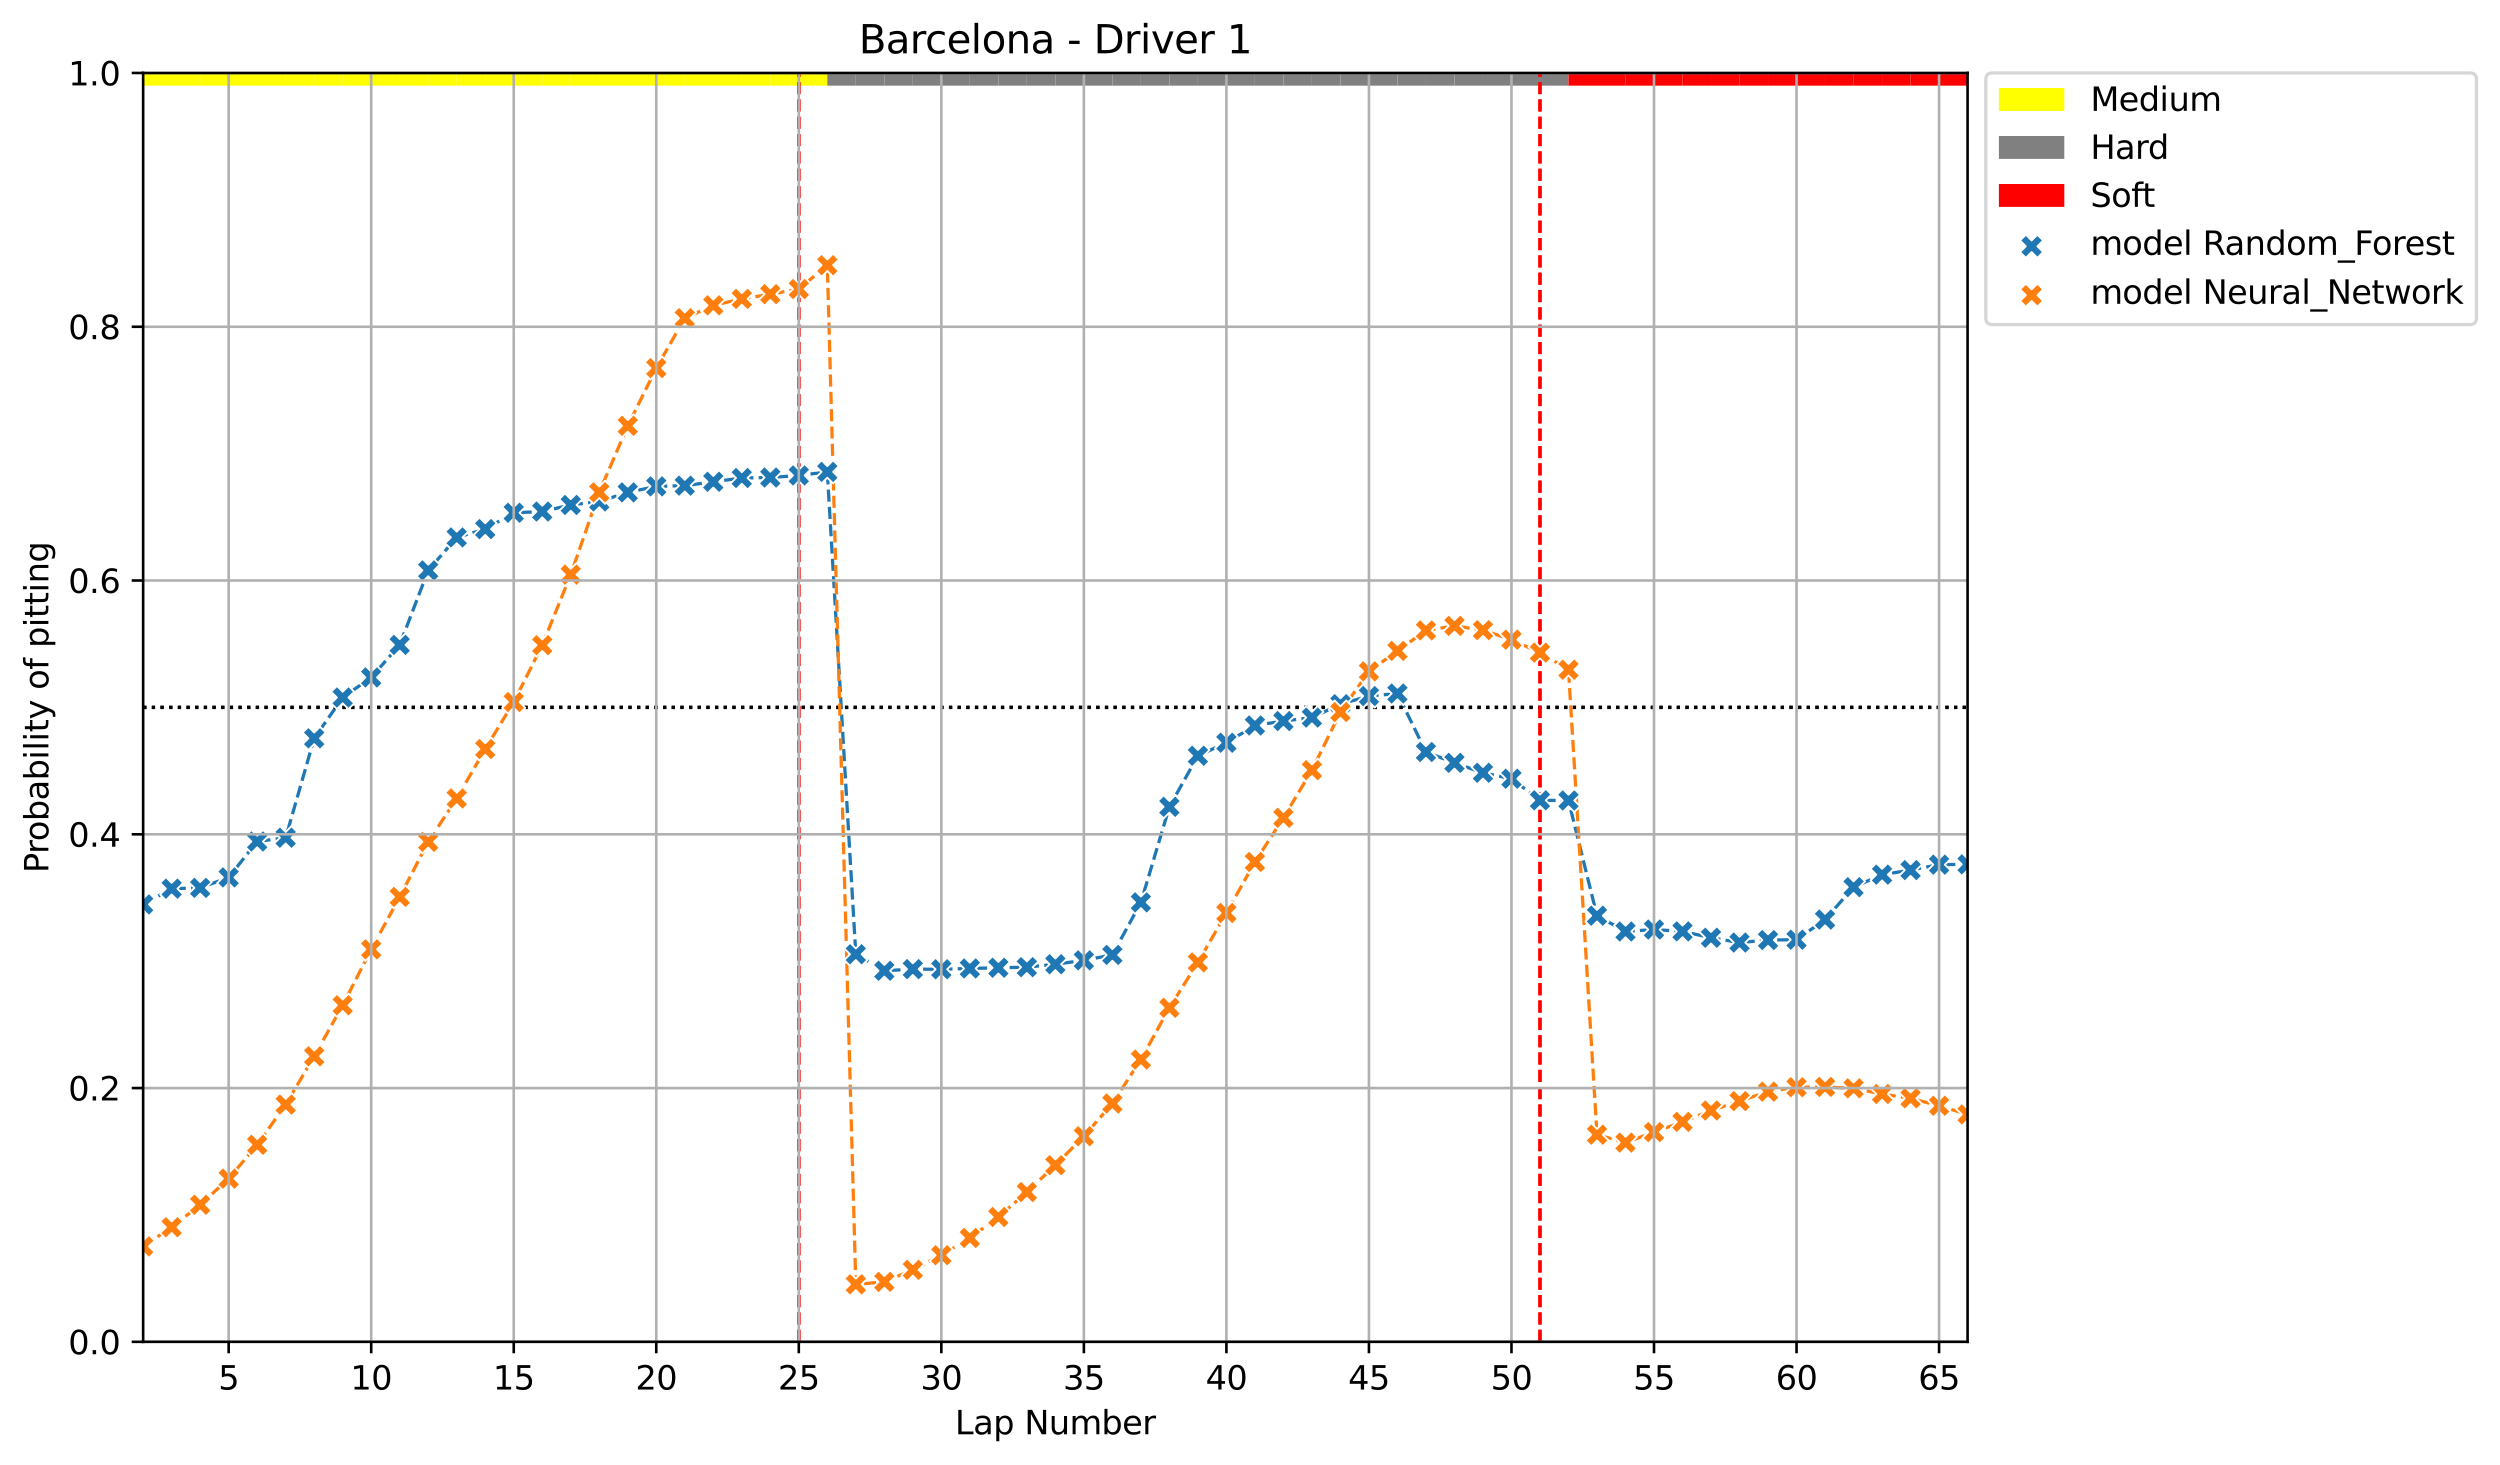 <?xml version="1.0" encoding="utf-8" standalone="no"?>
<!DOCTYPE svg PUBLIC "-//W3C//DTD SVG 1.1//EN"
  "http://www.w3.org/Graphics/SVG/1.1/DTD/svg11.dtd">
<svg xmlns:xlink="http://www.w3.org/1999/xlink" width="764.621pt" height="447.954pt" viewBox="0 0 764.621 447.954" xmlns="http://www.w3.org/2000/svg" version="1.1">
 <defs>
  <style type="text/css">*{stroke-linejoin: round; stroke-linecap: butt}</style>
 </defs>
 <g id="figure_1">
  <g id="patch_1">
   <path d="M 0 447.954 
L 764.621 447.954 
L 764.621 0 
L 0 0 
z
" style="fill: #ffffff"/>
  </g>
  <g id="axes_1">
   <g id="patch_2">
    <path d="M 43.781 410.398 
L 601.781 410.398 
L 601.781 22.318 
L 43.781 22.318 
z
" style="fill: #ffffff"/>
   </g>
   <g id="patch_3">
    <path d="M 35.062 26.199 
L 35.062 22.318 
L 43.781 22.318 
L 43.781 26.199 
z
" clip-path="url(#p2be52b876e)" style="fill: #ffff00"/>
   </g>
   <g id="patch_4">
    <path d="M 43.781 26.199 
L 43.781 22.318 
L 52.5 22.318 
L 52.5 26.199 
z
" clip-path="url(#p2be52b876e)" style="fill: #ffff00"/>
   </g>
   <g id="patch_5">
    <path d="M 52.5 26.199 
L 52.5 22.318 
L 61.219 22.318 
L 61.219 26.199 
z
" clip-path="url(#p2be52b876e)" style="fill: #ffff00"/>
   </g>
   <g id="patch_6">
    <path d="M 61.219 26.199 
L 61.219 22.318 
L 69.938 22.318 
L 69.938 26.199 
z
" clip-path="url(#p2be52b876e)" style="fill: #ffff00"/>
   </g>
   <g id="patch_7">
    <path d="M 69.938 26.199 
L 69.938 22.318 
L 78.656 22.318 
L 78.656 26.199 
z
" clip-path="url(#p2be52b876e)" style="fill: #ffff00"/>
   </g>
   <g id="patch_8">
    <path d="M 78.656 26.199 
L 78.656 22.318 
L 87.375 22.318 
L 87.375 26.199 
z
" clip-path="url(#p2be52b876e)" style="fill: #ffff00"/>
   </g>
   <g id="patch_9">
    <path d="M 87.375 26.199 
L 87.375 22.318 
L 96.094 22.318 
L 96.094 26.199 
z
" clip-path="url(#p2be52b876e)" style="fill: #ffff00"/>
   </g>
   <g id="patch_10">
    <path d="M 96.094 26.199 
L 96.094 22.318 
L 104.812 22.318 
L 104.812 26.199 
z
" clip-path="url(#p2be52b876e)" style="fill: #ffff00"/>
   </g>
   <g id="patch_11">
    <path d="M 104.812 26.199 
L 104.812 22.318 
L 113.531 22.318 
L 113.531 26.199 
z
" clip-path="url(#p2be52b876e)" style="fill: #ffff00"/>
   </g>
   <g id="patch_12">
    <path d="M 113.531 26.199 
L 113.531 22.318 
L 122.25 22.318 
L 122.25 26.199 
z
" clip-path="url(#p2be52b876e)" style="fill: #ffff00"/>
   </g>
   <g id="patch_13">
    <path d="M 122.25 26.199 
L 122.25 22.318 
L 130.969 22.318 
L 130.969 26.199 
z
" clip-path="url(#p2be52b876e)" style="fill: #ffff00"/>
   </g>
   <g id="patch_14">
    <path d="M 130.969 26.199 
L 130.969 22.318 
L 139.688 22.318 
L 139.688 26.199 
z
" clip-path="url(#p2be52b876e)" style="fill: #ffff00"/>
   </g>
   <g id="patch_15">
    <path d="M 139.688 26.199 
L 139.688 22.318 
L 148.406 22.318 
L 148.406 26.199 
z
" clip-path="url(#p2be52b876e)" style="fill: #ffff00"/>
   </g>
   <g id="patch_16">
    <path d="M 148.406 26.199 
L 148.406 22.318 
L 157.125 22.318 
L 157.125 26.199 
z
" clip-path="url(#p2be52b876e)" style="fill: #ffff00"/>
   </g>
   <g id="patch_17">
    <path d="M 157.125 26.199 
L 157.125 22.318 
L 165.844 22.318 
L 165.844 26.199 
z
" clip-path="url(#p2be52b876e)" style="fill: #ffff00"/>
   </g>
   <g id="patch_18">
    <path d="M 165.844 26.199 
L 165.844 22.318 
L 174.562 22.318 
L 174.562 26.199 
z
" clip-path="url(#p2be52b876e)" style="fill: #ffff00"/>
   </g>
   <g id="patch_19">
    <path d="M 174.562 26.199 
L 174.562 22.318 
L 183.281 22.318 
L 183.281 26.199 
z
" clip-path="url(#p2be52b876e)" style="fill: #ffff00"/>
   </g>
   <g id="patch_20">
    <path d="M 183.281 26.199 
L 183.281 22.318 
L 192 22.318 
L 192 26.199 
z
" clip-path="url(#p2be52b876e)" style="fill: #ffff00"/>
   </g>
   <g id="patch_21">
    <path d="M 192 26.199 
L 192 22.318 
L 200.719 22.318 
L 200.719 26.199 
z
" clip-path="url(#p2be52b876e)" style="fill: #ffff00"/>
   </g>
   <g id="patch_22">
    <path d="M 200.719 26.199 
L 200.719 22.318 
L 209.438 22.318 
L 209.438 26.199 
z
" clip-path="url(#p2be52b876e)" style="fill: #ffff00"/>
   </g>
   <g id="patch_23">
    <path d="M 209.438 26.199 
L 209.438 22.318 
L 218.156 22.318 
L 218.156 26.199 
z
" clip-path="url(#p2be52b876e)" style="fill: #ffff00"/>
   </g>
   <g id="patch_24">
    <path d="M 218.156 26.199 
L 218.156 22.318 
L 226.875 22.318 
L 226.875 26.199 
z
" clip-path="url(#p2be52b876e)" style="fill: #ffff00"/>
   </g>
   <g id="patch_25">
    <path d="M 226.875 26.199 
L 226.875 22.318 
L 235.594 22.318 
L 235.594 26.199 
z
" clip-path="url(#p2be52b876e)" style="fill: #ffff00"/>
   </g>
   <g id="patch_26">
    <path d="M 235.594 26.199 
L 235.594 22.318 
L 244.312 22.318 
L 244.312 26.199 
z
" clip-path="url(#p2be52b876e)" style="fill: #ffff00"/>
   </g>
   <g id="patch_27">
    <path d="M 244.312 26.199 
L 244.312 22.318 
L 253.031 22.318 
L 253.031 26.199 
z
" clip-path="url(#p2be52b876e)" style="fill: #ffff00"/>
   </g>
   <g id="patch_28">
    <path d="M 253.031 26.199 
L 253.031 22.318 
L 261.75 22.318 
L 261.75 26.199 
z
" clip-path="url(#p2be52b876e)" style="fill: #808080"/>
   </g>
   <g id="patch_29">
    <path d="M 261.75 26.199 
L 261.75 22.318 
L 270.469 22.318 
L 270.469 26.199 
z
" clip-path="url(#p2be52b876e)" style="fill: #808080"/>
   </g>
   <g id="patch_30">
    <path d="M 270.469 26.199 
L 270.469 22.318 
L 279.188 22.318 
L 279.188 26.199 
z
" clip-path="url(#p2be52b876e)" style="fill: #808080"/>
   </g>
   <g id="patch_31">
    <path d="M 279.188 26.199 
L 279.188 22.318 
L 287.906 22.318 
L 287.906 26.199 
z
" clip-path="url(#p2be52b876e)" style="fill: #808080"/>
   </g>
   <g id="patch_32">
    <path d="M 287.906 26.199 
L 287.906 22.318 
L 296.625 22.318 
L 296.625 26.199 
z
" clip-path="url(#p2be52b876e)" style="fill: #808080"/>
   </g>
   <g id="patch_33">
    <path d="M 296.625 26.199 
L 296.625 22.318 
L 305.344 22.318 
L 305.344 26.199 
z
" clip-path="url(#p2be52b876e)" style="fill: #808080"/>
   </g>
   <g id="patch_34">
    <path d="M 305.344 26.199 
L 305.344 22.318 
L 314.062 22.318 
L 314.062 26.199 
z
" clip-path="url(#p2be52b876e)" style="fill: #808080"/>
   </g>
   <g id="patch_35">
    <path d="M 314.062 26.199 
L 314.062 22.318 
L 322.781 22.318 
L 322.781 26.199 
z
" clip-path="url(#p2be52b876e)" style="fill: #808080"/>
   </g>
   <g id="patch_36">
    <path d="M 322.781 26.199 
L 322.781 22.318 
L 331.5 22.318 
L 331.5 26.199 
z
" clip-path="url(#p2be52b876e)" style="fill: #808080"/>
   </g>
   <g id="patch_37">
    <path d="M 331.5 26.199 
L 331.5 22.318 
L 340.219 22.318 
L 340.219 26.199 
z
" clip-path="url(#p2be52b876e)" style="fill: #808080"/>
   </g>
   <g id="patch_38">
    <path d="M 340.219 26.199 
L 340.219 22.318 
L 348.938 22.318 
L 348.938 26.199 
z
" clip-path="url(#p2be52b876e)" style="fill: #808080"/>
   </g>
   <g id="patch_39">
    <path d="M 348.938 26.199 
L 348.938 22.318 
L 357.656 22.318 
L 357.656 26.199 
z
" clip-path="url(#p2be52b876e)" style="fill: #808080"/>
   </g>
   <g id="patch_40">
    <path d="M 357.656 26.199 
L 357.656 22.318 
L 366.375 22.318 
L 366.375 26.199 
z
" clip-path="url(#p2be52b876e)" style="fill: #808080"/>
   </g>
   <g id="patch_41">
    <path d="M 366.375 26.199 
L 366.375 22.318 
L 375.094 22.318 
L 375.094 26.199 
z
" clip-path="url(#p2be52b876e)" style="fill: #808080"/>
   </g>
   <g id="patch_42">
    <path d="M 375.094 26.199 
L 375.094 22.318 
L 383.812 22.318 
L 383.812 26.199 
z
" clip-path="url(#p2be52b876e)" style="fill: #808080"/>
   </g>
   <g id="patch_43">
    <path d="M 383.812 26.199 
L 383.812 22.318 
L 392.531 22.318 
L 392.531 26.199 
z
" clip-path="url(#p2be52b876e)" style="fill: #808080"/>
   </g>
   <g id="patch_44">
    <path d="M 392.531 26.199 
L 392.531 22.318 
L 401.25 22.318 
L 401.25 26.199 
z
" clip-path="url(#p2be52b876e)" style="fill: #808080"/>
   </g>
   <g id="patch_45">
    <path d="M 401.25 26.199 
L 401.25 22.318 
L 409.969 22.318 
L 409.969 26.199 
z
" clip-path="url(#p2be52b876e)" style="fill: #808080"/>
   </g>
   <g id="patch_46">
    <path d="M 409.969 26.199 
L 409.969 22.318 
L 418.688 22.318 
L 418.688 26.199 
z
" clip-path="url(#p2be52b876e)" style="fill: #808080"/>
   </g>
   <g id="patch_47">
    <path d="M 418.688 26.199 
L 418.688 22.318 
L 427.406 22.318 
L 427.406 26.199 
z
" clip-path="url(#p2be52b876e)" style="fill: #808080"/>
   </g>
   <g id="patch_48">
    <path d="M 427.406 26.199 
L 427.406 22.318 
L 436.125 22.318 
L 436.125 26.199 
z
" clip-path="url(#p2be52b876e)" style="fill: #808080"/>
   </g>
   <g id="patch_49">
    <path d="M 436.125 26.199 
L 436.125 22.318 
L 444.844 22.318 
L 444.844 26.199 
z
" clip-path="url(#p2be52b876e)" style="fill: #808080"/>
   </g>
   <g id="patch_50">
    <path d="M 444.844 26.199 
L 444.844 22.318 
L 453.562 22.318 
L 453.562 26.199 
z
" clip-path="url(#p2be52b876e)" style="fill: #808080"/>
   </g>
   <g id="patch_51">
    <path d="M 453.562 26.199 
L 453.562 22.318 
L 462.281 22.318 
L 462.281 26.199 
z
" clip-path="url(#p2be52b876e)" style="fill: #808080"/>
   </g>
   <g id="patch_52">
    <path d="M 462.281 26.199 
L 462.281 22.318 
L 471 22.318 
L 471 26.199 
z
" clip-path="url(#p2be52b876e)" style="fill: #808080"/>
   </g>
   <g id="patch_53">
    <path d="M 471 26.199 
L 471 22.318 
L 479.719 22.318 
L 479.719 26.199 
z
" clip-path="url(#p2be52b876e)" style="fill: #808080"/>
   </g>
   <g id="patch_54">
    <path d="M 479.719 26.199 
L 479.719 22.318 
L 488.438 22.318 
L 488.438 26.199 
z
" clip-path="url(#p2be52b876e)" style="fill: #ff0000"/>
   </g>
   <g id="patch_55">
    <path d="M 488.438 26.199 
L 488.438 22.318 
L 497.156 22.318 
L 497.156 26.199 
z
" clip-path="url(#p2be52b876e)" style="fill: #ff0000"/>
   </g>
   <g id="patch_56">
    <path d="M 497.156 26.199 
L 497.156 22.318 
L 505.875 22.318 
L 505.875 26.199 
z
" clip-path="url(#p2be52b876e)" style="fill: #ff0000"/>
   </g>
   <g id="patch_57">
    <path d="M 505.875 26.199 
L 505.875 22.318 
L 514.594 22.318 
L 514.594 26.199 
z
" clip-path="url(#p2be52b876e)" style="fill: #ff0000"/>
   </g>
   <g id="patch_58">
    <path d="M 514.594 26.199 
L 514.594 22.318 
L 523.312 22.318 
L 523.312 26.199 
z
" clip-path="url(#p2be52b876e)" style="fill: #ff0000"/>
   </g>
   <g id="patch_59">
    <path d="M 523.312 26.199 
L 523.312 22.318 
L 532.031 22.318 
L 532.031 26.199 
z
" clip-path="url(#p2be52b876e)" style="fill: #ff0000"/>
   </g>
   <g id="patch_60">
    <path d="M 532.031 26.199 
L 532.031 22.318 
L 540.75 22.318 
L 540.75 26.199 
z
" clip-path="url(#p2be52b876e)" style="fill: #ff0000"/>
   </g>
   <g id="patch_61">
    <path d="M 540.75 26.199 
L 540.75 22.318 
L 549.469 22.318 
L 549.469 26.199 
z
" clip-path="url(#p2be52b876e)" style="fill: #ff0000"/>
   </g>
   <g id="patch_62">
    <path d="M 549.469 26.199 
L 549.469 22.318 
L 558.188 22.318 
L 558.188 26.199 
z
" clip-path="url(#p2be52b876e)" style="fill: #ff0000"/>
   </g>
   <g id="patch_63">
    <path d="M 558.188 26.199 
L 558.188 22.318 
L 566.906 22.318 
L 566.906 26.199 
z
" clip-path="url(#p2be52b876e)" style="fill: #ff0000"/>
   </g>
   <g id="patch_64">
    <path d="M 566.906 26.199 
L 566.906 22.318 
L 575.625 22.318 
L 575.625 26.199 
z
" clip-path="url(#p2be52b876e)" style="fill: #ff0000"/>
   </g>
   <g id="patch_65">
    <path d="M 575.625 26.199 
L 575.625 22.318 
L 584.344 22.318 
L 584.344 26.199 
z
" clip-path="url(#p2be52b876e)" style="fill: #ff0000"/>
   </g>
   <g id="patch_66">
    <path d="M 584.344 26.199 
L 584.344 22.318 
L 593.062 22.318 
L 593.062 26.199 
z
" clip-path="url(#p2be52b876e)" style="fill: #ff0000"/>
   </g>
   <g id="patch_67">
    <path d="M 593.062 26.199 
L 593.062 22.318 
L 601.781 22.318 
L 601.781 26.199 
z
" clip-path="url(#p2be52b876e)" style="fill: #ff0000"/>
   </g>
   <g id="LineCollection_1">
    <path d="M 43.781 216.358 
L 601.781 216.358 
" clip-path="url(#p2be52b876e)" style="fill: none; stroke-dasharray: 1,1.65; stroke-dashoffset: 0; stroke: #000000"/>
   </g>
   <g id="LineCollection_2">
    <path d="M 244.312 410.398 
L 244.312 22.318 
" clip-path="url(#p2be52b876e)" style="fill: none; stroke-dasharray: 3.7,1.6; stroke-dashoffset: 0; stroke: #ff0000"/>
    <path d="M 471 410.398 
L 471 22.318 
" clip-path="url(#p2be52b876e)" style="fill: none; stroke-dasharray: 3.7,1.6; stroke-dashoffset: 0; stroke: #ff0000"/>
   </g>
   <g id="line2d_1">
    <path d="M 43.781 276.618 
L 52.5 271.799 
L 61.219 271.556 
L 69.938 268.354 
L 78.656 257.372 
L 87.375 256.221 
L 96.094 225.817 
L 104.812 213.336 
L 113.531 207.191 
L 122.25 197.24 
L 130.969 174.462 
L 139.688 164.373 
L 148.406 161.825 
L 157.125 156.831 
L 165.844 156.457 
L 174.562 154.442 
L 183.281 153.369 
L 192 150.601 
L 200.719 148.76 
L 209.438 148.54 
L 218.156 147.352 
L 226.875 146.196 
L 235.594 146.052 
L 244.312 145.419 
L 253.031 144.33 
L 261.75 291.855 
L 270.469 296.91 
L 279.188 296.407 
L 287.906 296.452 
L 296.625 296.204 
L 305.344 295.982 
L 314.062 295.815 
L 322.781 294.916 
L 331.5 293.717 
L 340.219 292.062 
L 348.938 275.989 
L 357.656 246.764 
L 366.375 231.146 
L 375.094 227.169 
L 383.812 221.886 
L 392.531 220.535 
L 401.25 219.478 
L 409.969 215.371 
L 418.688 212.887 
L 427.406 212.114 
L 436.125 230.002 
L 444.844 233.316 
L 453.562 236.355 
L 462.281 238.17 
L 471 244.775 
L 479.719 244.827 
L 488.438 280.064 
L 497.156 284.896 
L 505.875 284.298 
L 514.594 284.865 
L 523.312 286.806 
L 532.031 288.275 
L 540.75 287.515 
L 549.469 287.403 
L 558.188 281.245 
L 566.906 271.339 
L 575.625 267.512 
L 584.344 266.115 
L 593.062 264.452 
L 601.781 264.36 
" clip-path="url(#p2be52b876e)" style="fill: none; stroke-dasharray: 3.7,1.6; stroke-dashoffset: 0; stroke: #1f77b4"/>
   </g>
   <g id="LineCollection_3">
    <path d="M 43.781 216.358 
L 601.781 216.358 
" clip-path="url(#p2be52b876e)" style="fill: none; stroke-dasharray: 1,1.65; stroke-dashoffset: 0; stroke: #000000"/>
   </g>
   <g id="LineCollection_4">
    <path d="M 244.312 410.398 
L 244.312 22.318 
" clip-path="url(#p2be52b876e)" style="fill: none; stroke-dasharray: 3.7,1.6; stroke-dashoffset: 0; stroke: #ff0000"/>
    <path d="M 471 410.398 
L 471 22.318 
" clip-path="url(#p2be52b876e)" style="fill: none; stroke-dasharray: 3.7,1.6; stroke-dashoffset: 0; stroke: #ff0000"/>
   </g>
   <g id="line2d_2">
    <path d="M 43.781 381.205 
L 52.5 375.347 
L 61.219 368.469 
L 69.938 360.486 
L 78.656 350.129 
L 87.375 337.841 
L 96.094 323.064 
L 104.812 307.464 
L 113.531 290.366 
L 122.25 274.323 
L 130.969 257.479 
L 139.688 244.203 
L 148.406 229.098 
L 157.125 214.727 
L 165.844 197.331 
L 174.562 175.741 
L 183.281 150.565 
L 192 130.24 
L 200.719 112.587 
L 209.438 97.323 
L 218.156 93.39 
L 226.875 91.42 
L 235.594 89.969 
L 244.312 88.402 
L 253.031 81.108 
L 261.75 392.818 
L 270.469 392.061 
L 279.188 388.382 
L 287.906 383.91 
L 296.625 378.618 
L 305.344 372.217 
L 314.062 364.585 
L 322.781 356.374 
L 331.5 347.521 
L 340.219 337.51 
L 348.938 324.064 
L 357.656 308.234 
L 366.375 294.346 
L 375.094 279.233 
L 383.812 263.636 
L 392.531 250.121 
L 401.25 235.553 
L 409.969 217.782 
L 418.688 205.336 
L 427.406 199.08 
L 436.125 192.814 
L 444.844 191.428 
L 453.562 192.731 
L 462.281 195.64 
L 471 199.606 
L 479.719 204.839 
L 488.438 347.045 
L 497.156 349.463 
L 505.875 346.258 
L 514.594 343.119 
L 523.312 339.655 
L 532.031 336.768 
L 540.75 333.891 
L 549.469 332.521 
L 558.188 332.432 
L 566.906 332.859 
L 575.625 334.591 
L 584.344 335.917 
L 593.062 338.2 
L 601.781 340.848 
" clip-path="url(#p2be52b876e)" style="fill: none; stroke-dasharray: 3.7,1.6; stroke-dashoffset: 0; stroke: #ff7f0e"/>
   </g>
   <g id="PathCollection_1">
    <defs>
     <path id="mfb7a28cb02" d="M -1.768 3.536 
L 0 1.768 
L 1.768 3.536 
L 3.536 1.768 
L 1.768 0 
L 3.536 -1.768 
L 1.768 -3.536 
L 0 -1.768 
L -1.768 -3.536 
L -3.536 -1.768 
L -1.768 0 
L -3.536 1.768 
z
" style="stroke: #ffffff; stroke-width: 0.566"/>
    </defs>
    <g clip-path="url(#p2be52b876e)">
     <use xlink:href="#mfb7a28cb02" x="43.781" y="276.618" style="fill: #1f77b4; stroke: #ffffff; stroke-width: 0.566"/>
     <use xlink:href="#mfb7a28cb02" x="52.5" y="271.799" style="fill: #1f77b4; stroke: #ffffff; stroke-width: 0.566"/>
     <use xlink:href="#mfb7a28cb02" x="61.219" y="271.556" style="fill: #1f77b4; stroke: #ffffff; stroke-width: 0.566"/>
     <use xlink:href="#mfb7a28cb02" x="69.938" y="268.354" style="fill: #1f77b4; stroke: #ffffff; stroke-width: 0.566"/>
     <use xlink:href="#mfb7a28cb02" x="78.656" y="257.372" style="fill: #1f77b4; stroke: #ffffff; stroke-width: 0.566"/>
     <use xlink:href="#mfb7a28cb02" x="87.375" y="256.221" style="fill: #1f77b4; stroke: #ffffff; stroke-width: 0.566"/>
     <use xlink:href="#mfb7a28cb02" x="96.094" y="225.817" style="fill: #1f77b4; stroke: #ffffff; stroke-width: 0.566"/>
     <use xlink:href="#mfb7a28cb02" x="104.812" y="213.336" style="fill: #1f77b4; stroke: #ffffff; stroke-width: 0.566"/>
     <use xlink:href="#mfb7a28cb02" x="113.531" y="207.191" style="fill: #1f77b4; stroke: #ffffff; stroke-width: 0.566"/>
     <use xlink:href="#mfb7a28cb02" x="122.25" y="197.24" style="fill: #1f77b4; stroke: #ffffff; stroke-width: 0.566"/>
     <use xlink:href="#mfb7a28cb02" x="130.969" y="174.462" style="fill: #1f77b4; stroke: #ffffff; stroke-width: 0.566"/>
     <use xlink:href="#mfb7a28cb02" x="139.688" y="164.373" style="fill: #1f77b4; stroke: #ffffff; stroke-width: 0.566"/>
     <use xlink:href="#mfb7a28cb02" x="148.406" y="161.825" style="fill: #1f77b4; stroke: #ffffff; stroke-width: 0.566"/>
     <use xlink:href="#mfb7a28cb02" x="157.125" y="156.831" style="fill: #1f77b4; stroke: #ffffff; stroke-width: 0.566"/>
     <use xlink:href="#mfb7a28cb02" x="165.844" y="156.457" style="fill: #1f77b4; stroke: #ffffff; stroke-width: 0.566"/>
     <use xlink:href="#mfb7a28cb02" x="174.562" y="154.442" style="fill: #1f77b4; stroke: #ffffff; stroke-width: 0.566"/>
     <use xlink:href="#mfb7a28cb02" x="183.281" y="153.369" style="fill: #1f77b4; stroke: #ffffff; stroke-width: 0.566"/>
     <use xlink:href="#mfb7a28cb02" x="192" y="150.601" style="fill: #1f77b4; stroke: #ffffff; stroke-width: 0.566"/>
     <use xlink:href="#mfb7a28cb02" x="200.719" y="148.76" style="fill: #1f77b4; stroke: #ffffff; stroke-width: 0.566"/>
     <use xlink:href="#mfb7a28cb02" x="209.438" y="148.54" style="fill: #1f77b4; stroke: #ffffff; stroke-width: 0.566"/>
     <use xlink:href="#mfb7a28cb02" x="218.156" y="147.352" style="fill: #1f77b4; stroke: #ffffff; stroke-width: 0.566"/>
     <use xlink:href="#mfb7a28cb02" x="226.875" y="146.196" style="fill: #1f77b4; stroke: #ffffff; stroke-width: 0.566"/>
     <use xlink:href="#mfb7a28cb02" x="235.594" y="146.052" style="fill: #1f77b4; stroke: #ffffff; stroke-width: 0.566"/>
     <use xlink:href="#mfb7a28cb02" x="244.312" y="145.419" style="fill: #1f77b4; stroke: #ffffff; stroke-width: 0.566"/>
     <use xlink:href="#mfb7a28cb02" x="253.031" y="144.33" style="fill: #1f77b4; stroke: #ffffff; stroke-width: 0.566"/>
     <use xlink:href="#mfb7a28cb02" x="261.75" y="291.855" style="fill: #1f77b4; stroke: #ffffff; stroke-width: 0.566"/>
     <use xlink:href="#mfb7a28cb02" x="270.469" y="296.91" style="fill: #1f77b4; stroke: #ffffff; stroke-width: 0.566"/>
     <use xlink:href="#mfb7a28cb02" x="279.188" y="296.407" style="fill: #1f77b4; stroke: #ffffff; stroke-width: 0.566"/>
     <use xlink:href="#mfb7a28cb02" x="287.906" y="296.452" style="fill: #1f77b4; stroke: #ffffff; stroke-width: 0.566"/>
     <use xlink:href="#mfb7a28cb02" x="296.625" y="296.204" style="fill: #1f77b4; stroke: #ffffff; stroke-width: 0.566"/>
     <use xlink:href="#mfb7a28cb02" x="305.344" y="295.982" style="fill: #1f77b4; stroke: #ffffff; stroke-width: 0.566"/>
     <use xlink:href="#mfb7a28cb02" x="314.062" y="295.815" style="fill: #1f77b4; stroke: #ffffff; stroke-width: 0.566"/>
     <use xlink:href="#mfb7a28cb02" x="322.781" y="294.916" style="fill: #1f77b4; stroke: #ffffff; stroke-width: 0.566"/>
     <use xlink:href="#mfb7a28cb02" x="331.5" y="293.717" style="fill: #1f77b4; stroke: #ffffff; stroke-width: 0.566"/>
     <use xlink:href="#mfb7a28cb02" x="340.219" y="292.062" style="fill: #1f77b4; stroke: #ffffff; stroke-width: 0.566"/>
     <use xlink:href="#mfb7a28cb02" x="348.938" y="275.989" style="fill: #1f77b4; stroke: #ffffff; stroke-width: 0.566"/>
     <use xlink:href="#mfb7a28cb02" x="357.656" y="246.764" style="fill: #1f77b4; stroke: #ffffff; stroke-width: 0.566"/>
     <use xlink:href="#mfb7a28cb02" x="366.375" y="231.146" style="fill: #1f77b4; stroke: #ffffff; stroke-width: 0.566"/>
     <use xlink:href="#mfb7a28cb02" x="375.094" y="227.169" style="fill: #1f77b4; stroke: #ffffff; stroke-width: 0.566"/>
     <use xlink:href="#mfb7a28cb02" x="383.812" y="221.886" style="fill: #1f77b4; stroke: #ffffff; stroke-width: 0.566"/>
     <use xlink:href="#mfb7a28cb02" x="392.531" y="220.535" style="fill: #1f77b4; stroke: #ffffff; stroke-width: 0.566"/>
     <use xlink:href="#mfb7a28cb02" x="401.25" y="219.478" style="fill: #1f77b4; stroke: #ffffff; stroke-width: 0.566"/>
     <use xlink:href="#mfb7a28cb02" x="409.969" y="215.371" style="fill: #1f77b4; stroke: #ffffff; stroke-width: 0.566"/>
     <use xlink:href="#mfb7a28cb02" x="418.688" y="212.887" style="fill: #1f77b4; stroke: #ffffff; stroke-width: 0.566"/>
     <use xlink:href="#mfb7a28cb02" x="427.406" y="212.114" style="fill: #1f77b4; stroke: #ffffff; stroke-width: 0.566"/>
     <use xlink:href="#mfb7a28cb02" x="436.125" y="230.002" style="fill: #1f77b4; stroke: #ffffff; stroke-width: 0.566"/>
     <use xlink:href="#mfb7a28cb02" x="444.844" y="233.316" style="fill: #1f77b4; stroke: #ffffff; stroke-width: 0.566"/>
     <use xlink:href="#mfb7a28cb02" x="453.562" y="236.355" style="fill: #1f77b4; stroke: #ffffff; stroke-width: 0.566"/>
     <use xlink:href="#mfb7a28cb02" x="462.281" y="238.17" style="fill: #1f77b4; stroke: #ffffff; stroke-width: 0.566"/>
     <use xlink:href="#mfb7a28cb02" x="471" y="244.775" style="fill: #1f77b4; stroke: #ffffff; stroke-width: 0.566"/>
     <use xlink:href="#mfb7a28cb02" x="479.719" y="244.827" style="fill: #1f77b4; stroke: #ffffff; stroke-width: 0.566"/>
     <use xlink:href="#mfb7a28cb02" x="488.438" y="280.064" style="fill: #1f77b4; stroke: #ffffff; stroke-width: 0.566"/>
     <use xlink:href="#mfb7a28cb02" x="497.156" y="284.896" style="fill: #1f77b4; stroke: #ffffff; stroke-width: 0.566"/>
     <use xlink:href="#mfb7a28cb02" x="505.875" y="284.298" style="fill: #1f77b4; stroke: #ffffff; stroke-width: 0.566"/>
     <use xlink:href="#mfb7a28cb02" x="514.594" y="284.865" style="fill: #1f77b4; stroke: #ffffff; stroke-width: 0.566"/>
     <use xlink:href="#mfb7a28cb02" x="523.312" y="286.806" style="fill: #1f77b4; stroke: #ffffff; stroke-width: 0.566"/>
     <use xlink:href="#mfb7a28cb02" x="532.031" y="288.275" style="fill: #1f77b4; stroke: #ffffff; stroke-width: 0.566"/>
     <use xlink:href="#mfb7a28cb02" x="540.75" y="287.515" style="fill: #1f77b4; stroke: #ffffff; stroke-width: 0.566"/>
     <use xlink:href="#mfb7a28cb02" x="549.469" y="287.403" style="fill: #1f77b4; stroke: #ffffff; stroke-width: 0.566"/>
     <use xlink:href="#mfb7a28cb02" x="558.188" y="281.245" style="fill: #1f77b4; stroke: #ffffff; stroke-width: 0.566"/>
     <use xlink:href="#mfb7a28cb02" x="566.906" y="271.339" style="fill: #1f77b4; stroke: #ffffff; stroke-width: 0.566"/>
     <use xlink:href="#mfb7a28cb02" x="575.625" y="267.512" style="fill: #1f77b4; stroke: #ffffff; stroke-width: 0.566"/>
     <use xlink:href="#mfb7a28cb02" x="584.344" y="266.115" style="fill: #1f77b4; stroke: #ffffff; stroke-width: 0.566"/>
     <use xlink:href="#mfb7a28cb02" x="593.062" y="264.452" style="fill: #1f77b4; stroke: #ffffff; stroke-width: 0.566"/>
     <use xlink:href="#mfb7a28cb02" x="601.781" y="264.36" style="fill: #1f77b4; stroke: #ffffff; stroke-width: 0.566"/>
    </g>
   </g>
   <g id="PolyCollection_1"/>
   <g id="PathCollection_2">
    <defs>
     <path id="m3c3ae20f25" d="M -1.768 3.536 
L 0 1.768 
L 1.768 3.536 
L 3.536 1.768 
L 1.768 0 
L 3.536 -1.768 
L 1.768 -3.536 
L 0 -1.768 
L -1.768 -3.536 
L -3.536 -1.768 
L -1.768 0 
L -3.536 1.768 
z
" style="stroke: #ffffff; stroke-width: 0.566"/>
    </defs>
    <g clip-path="url(#p2be52b876e)">
     <use xlink:href="#m3c3ae20f25" x="43.781" y="381.205" style="fill: #ff7f0e; stroke: #ffffff; stroke-width: 0.566"/>
     <use xlink:href="#m3c3ae20f25" x="52.5" y="375.347" style="fill: #ff7f0e; stroke: #ffffff; stroke-width: 0.566"/>
     <use xlink:href="#m3c3ae20f25" x="61.219" y="368.469" style="fill: #ff7f0e; stroke: #ffffff; stroke-width: 0.566"/>
     <use xlink:href="#m3c3ae20f25" x="69.938" y="360.486" style="fill: #ff7f0e; stroke: #ffffff; stroke-width: 0.566"/>
     <use xlink:href="#m3c3ae20f25" x="78.656" y="350.129" style="fill: #ff7f0e; stroke: #ffffff; stroke-width: 0.566"/>
     <use xlink:href="#m3c3ae20f25" x="87.375" y="337.841" style="fill: #ff7f0e; stroke: #ffffff; stroke-width: 0.566"/>
     <use xlink:href="#m3c3ae20f25" x="96.094" y="323.064" style="fill: #ff7f0e; stroke: #ffffff; stroke-width: 0.566"/>
     <use xlink:href="#m3c3ae20f25" x="104.812" y="307.464" style="fill: #ff7f0e; stroke: #ffffff; stroke-width: 0.566"/>
     <use xlink:href="#m3c3ae20f25" x="113.531" y="290.366" style="fill: #ff7f0e; stroke: #ffffff; stroke-width: 0.566"/>
     <use xlink:href="#m3c3ae20f25" x="122.25" y="274.323" style="fill: #ff7f0e; stroke: #ffffff; stroke-width: 0.566"/>
     <use xlink:href="#m3c3ae20f25" x="130.969" y="257.479" style="fill: #ff7f0e; stroke: #ffffff; stroke-width: 0.566"/>
     <use xlink:href="#m3c3ae20f25" x="139.688" y="244.203" style="fill: #ff7f0e; stroke: #ffffff; stroke-width: 0.566"/>
     <use xlink:href="#m3c3ae20f25" x="148.406" y="229.098" style="fill: #ff7f0e; stroke: #ffffff; stroke-width: 0.566"/>
     <use xlink:href="#m3c3ae20f25" x="157.125" y="214.727" style="fill: #ff7f0e; stroke: #ffffff; stroke-width: 0.566"/>
     <use xlink:href="#m3c3ae20f25" x="165.844" y="197.331" style="fill: #ff7f0e; stroke: #ffffff; stroke-width: 0.566"/>
     <use xlink:href="#m3c3ae20f25" x="174.562" y="175.741" style="fill: #ff7f0e; stroke: #ffffff; stroke-width: 0.566"/>
     <use xlink:href="#m3c3ae20f25" x="183.281" y="150.565" style="fill: #ff7f0e; stroke: #ffffff; stroke-width: 0.566"/>
     <use xlink:href="#m3c3ae20f25" x="192" y="130.24" style="fill: #ff7f0e; stroke: #ffffff; stroke-width: 0.566"/>
     <use xlink:href="#m3c3ae20f25" x="200.719" y="112.587" style="fill: #ff7f0e; stroke: #ffffff; stroke-width: 0.566"/>
     <use xlink:href="#m3c3ae20f25" x="209.438" y="97.323" style="fill: #ff7f0e; stroke: #ffffff; stroke-width: 0.566"/>
     <use xlink:href="#m3c3ae20f25" x="218.156" y="93.39" style="fill: #ff7f0e; stroke: #ffffff; stroke-width: 0.566"/>
     <use xlink:href="#m3c3ae20f25" x="226.875" y="91.42" style="fill: #ff7f0e; stroke: #ffffff; stroke-width: 0.566"/>
     <use xlink:href="#m3c3ae20f25" x="235.594" y="89.969" style="fill: #ff7f0e; stroke: #ffffff; stroke-width: 0.566"/>
     <use xlink:href="#m3c3ae20f25" x="244.312" y="88.402" style="fill: #ff7f0e; stroke: #ffffff; stroke-width: 0.566"/>
     <use xlink:href="#m3c3ae20f25" x="253.031" y="81.108" style="fill: #ff7f0e; stroke: #ffffff; stroke-width: 0.566"/>
     <use xlink:href="#m3c3ae20f25" x="261.75" y="392.818" style="fill: #ff7f0e; stroke: #ffffff; stroke-width: 0.566"/>
     <use xlink:href="#m3c3ae20f25" x="270.469" y="392.061" style="fill: #ff7f0e; stroke: #ffffff; stroke-width: 0.566"/>
     <use xlink:href="#m3c3ae20f25" x="279.188" y="388.382" style="fill: #ff7f0e; stroke: #ffffff; stroke-width: 0.566"/>
     <use xlink:href="#m3c3ae20f25" x="287.906" y="383.91" style="fill: #ff7f0e; stroke: #ffffff; stroke-width: 0.566"/>
     <use xlink:href="#m3c3ae20f25" x="296.625" y="378.618" style="fill: #ff7f0e; stroke: #ffffff; stroke-width: 0.566"/>
     <use xlink:href="#m3c3ae20f25" x="305.344" y="372.217" style="fill: #ff7f0e; stroke: #ffffff; stroke-width: 0.566"/>
     <use xlink:href="#m3c3ae20f25" x="314.062" y="364.585" style="fill: #ff7f0e; stroke: #ffffff; stroke-width: 0.566"/>
     <use xlink:href="#m3c3ae20f25" x="322.781" y="356.374" style="fill: #ff7f0e; stroke: #ffffff; stroke-width: 0.566"/>
     <use xlink:href="#m3c3ae20f25" x="331.5" y="347.521" style="fill: #ff7f0e; stroke: #ffffff; stroke-width: 0.566"/>
     <use xlink:href="#m3c3ae20f25" x="340.219" y="337.51" style="fill: #ff7f0e; stroke: #ffffff; stroke-width: 0.566"/>
     <use xlink:href="#m3c3ae20f25" x="348.938" y="324.064" style="fill: #ff7f0e; stroke: #ffffff; stroke-width: 0.566"/>
     <use xlink:href="#m3c3ae20f25" x="357.656" y="308.234" style="fill: #ff7f0e; stroke: #ffffff; stroke-width: 0.566"/>
     <use xlink:href="#m3c3ae20f25" x="366.375" y="294.346" style="fill: #ff7f0e; stroke: #ffffff; stroke-width: 0.566"/>
     <use xlink:href="#m3c3ae20f25" x="375.094" y="279.233" style="fill: #ff7f0e; stroke: #ffffff; stroke-width: 0.566"/>
     <use xlink:href="#m3c3ae20f25" x="383.812" y="263.636" style="fill: #ff7f0e; stroke: #ffffff; stroke-width: 0.566"/>
     <use xlink:href="#m3c3ae20f25" x="392.531" y="250.121" style="fill: #ff7f0e; stroke: #ffffff; stroke-width: 0.566"/>
     <use xlink:href="#m3c3ae20f25" x="401.25" y="235.553" style="fill: #ff7f0e; stroke: #ffffff; stroke-width: 0.566"/>
     <use xlink:href="#m3c3ae20f25" x="409.969" y="217.782" style="fill: #ff7f0e; stroke: #ffffff; stroke-width: 0.566"/>
     <use xlink:href="#m3c3ae20f25" x="418.688" y="205.336" style="fill: #ff7f0e; stroke: #ffffff; stroke-width: 0.566"/>
     <use xlink:href="#m3c3ae20f25" x="427.406" y="199.08" style="fill: #ff7f0e; stroke: #ffffff; stroke-width: 0.566"/>
     <use xlink:href="#m3c3ae20f25" x="436.125" y="192.814" style="fill: #ff7f0e; stroke: #ffffff; stroke-width: 0.566"/>
     <use xlink:href="#m3c3ae20f25" x="444.844" y="191.428" style="fill: #ff7f0e; stroke: #ffffff; stroke-width: 0.566"/>
     <use xlink:href="#m3c3ae20f25" x="453.562" y="192.731" style="fill: #ff7f0e; stroke: #ffffff; stroke-width: 0.566"/>
     <use xlink:href="#m3c3ae20f25" x="462.281" y="195.64" style="fill: #ff7f0e; stroke: #ffffff; stroke-width: 0.566"/>
     <use xlink:href="#m3c3ae20f25" x="471" y="199.606" style="fill: #ff7f0e; stroke: #ffffff; stroke-width: 0.566"/>
     <use xlink:href="#m3c3ae20f25" x="479.719" y="204.839" style="fill: #ff7f0e; stroke: #ffffff; stroke-width: 0.566"/>
     <use xlink:href="#m3c3ae20f25" x="488.438" y="347.045" style="fill: #ff7f0e; stroke: #ffffff; stroke-width: 0.566"/>
     <use xlink:href="#m3c3ae20f25" x="497.156" y="349.463" style="fill: #ff7f0e; stroke: #ffffff; stroke-width: 0.566"/>
     <use xlink:href="#m3c3ae20f25" x="505.875" y="346.258" style="fill: #ff7f0e; stroke: #ffffff; stroke-width: 0.566"/>
     <use xlink:href="#m3c3ae20f25" x="514.594" y="343.119" style="fill: #ff7f0e; stroke: #ffffff; stroke-width: 0.566"/>
     <use xlink:href="#m3c3ae20f25" x="523.312" y="339.655" style="fill: #ff7f0e; stroke: #ffffff; stroke-width: 0.566"/>
     <use xlink:href="#m3c3ae20f25" x="532.031" y="336.768" style="fill: #ff7f0e; stroke: #ffffff; stroke-width: 0.566"/>
     <use xlink:href="#m3c3ae20f25" x="540.75" y="333.891" style="fill: #ff7f0e; stroke: #ffffff; stroke-width: 0.566"/>
     <use xlink:href="#m3c3ae20f25" x="549.469" y="332.521" style="fill: #ff7f0e; stroke: #ffffff; stroke-width: 0.566"/>
     <use xlink:href="#m3c3ae20f25" x="558.188" y="332.432" style="fill: #ff7f0e; stroke: #ffffff; stroke-width: 0.566"/>
     <use xlink:href="#m3c3ae20f25" x="566.906" y="332.859" style="fill: #ff7f0e; stroke: #ffffff; stroke-width: 0.566"/>
     <use xlink:href="#m3c3ae20f25" x="575.625" y="334.591" style="fill: #ff7f0e; stroke: #ffffff; stroke-width: 0.566"/>
     <use xlink:href="#m3c3ae20f25" x="584.344" y="335.917" style="fill: #ff7f0e; stroke: #ffffff; stroke-width: 0.566"/>
     <use xlink:href="#m3c3ae20f25" x="593.062" y="338.2" style="fill: #ff7f0e; stroke: #ffffff; stroke-width: 0.566"/>
     <use xlink:href="#m3c3ae20f25" x="601.781" y="340.848" style="fill: #ff7f0e; stroke: #ffffff; stroke-width: 0.566"/>
    </g>
   </g>
   <g id="PolyCollection_2"/>
   <g id="matplotlib.axis_1">
    <g id="xtick_1">
     <g id="line2d_3">
      <path d="M 69.938 410.398 
L 69.938 22.318 
" clip-path="url(#p2be52b876e)" style="fill: none; stroke: #b0b0b0; stroke-width: 0.8; stroke-linecap: square"/>
     </g>
     <g id="line2d_4">
      <defs>
       <path id="med2487eef1" d="M 0 0 
L 0 3.5 
" style="stroke: #000000; stroke-width: 0.8"/>
      </defs>
      <g>
       <use xlink:href="#med2487eef1" x="69.938" y="410.398" style="stroke: #000000; stroke-width: 0.8"/>
      </g>
     </g>
     <g id="text_1">
      <!-- 5 -->
      <g transform="translate(66.756 424.997) scale(0.1 -0.1)">
       <defs>
        <path id="DejaVuSans-35" d="M 691 4666 
L 3169 4666 
L 3169 4134 
L 1269 4134 
L 1269 2991 
Q 1406 3038 1543 3061 
Q 1681 3084 1819 3084 
Q 2600 3084 3056 2656 
Q 3513 2228 3513 1497 
Q 3513 744 3044 326 
Q 2575 -91 1722 -91 
Q 1428 -91 1123 -41 
Q 819 9 494 109 
L 494 744 
Q 775 591 1075 516 
Q 1375 441 1709 441 
Q 2250 441 2565 725 
Q 2881 1009 2881 1497 
Q 2881 1984 2565 2268 
Q 2250 2553 1709 2553 
Q 1456 2553 1204 2497 
Q 953 2441 691 2322 
L 691 4666 
z
" transform="scale(0.016)"/>
       </defs>
       <use xlink:href="#DejaVuSans-35"/>
      </g>
     </g>
    </g>
    <g id="xtick_2">
     <g id="line2d_5">
      <path d="M 113.531 410.398 
L 113.531 22.318 
" clip-path="url(#p2be52b876e)" style="fill: none; stroke: #b0b0b0; stroke-width: 0.8; stroke-linecap: square"/>
     </g>
     <g id="line2d_6">
      <g>
       <use xlink:href="#med2487eef1" x="113.531" y="410.398" style="stroke: #000000; stroke-width: 0.8"/>
      </g>
     </g>
     <g id="text_2">
      <!-- 10 -->
      <g transform="translate(107.169 424.997) scale(0.1 -0.1)">
       <defs>
        <path id="DejaVuSans-31" d="M 794 531 
L 1825 531 
L 1825 4091 
L 703 3866 
L 703 4441 
L 1819 4666 
L 2450 4666 
L 2450 531 
L 3481 531 
L 3481 0 
L 794 0 
L 794 531 
z
" transform="scale(0.016)"/>
        <path id="DejaVuSans-30" d="M 2034 4250 
Q 1547 4250 1301 3770 
Q 1056 3291 1056 2328 
Q 1056 1369 1301 889 
Q 1547 409 2034 409 
Q 2525 409 2770 889 
Q 3016 1369 3016 2328 
Q 3016 3291 2770 3770 
Q 2525 4250 2034 4250 
z
M 2034 4750 
Q 2819 4750 3233 4129 
Q 3647 3509 3647 2328 
Q 3647 1150 3233 529 
Q 2819 -91 2034 -91 
Q 1250 -91 836 529 
Q 422 1150 422 2328 
Q 422 3509 836 4129 
Q 1250 4750 2034 4750 
z
" transform="scale(0.016)"/>
       </defs>
       <use xlink:href="#DejaVuSans-31"/>
       <use xlink:href="#DejaVuSans-30" x="63.623"/>
      </g>
     </g>
    </g>
    <g id="xtick_3">
     <g id="line2d_7">
      <path d="M 157.125 410.398 
L 157.125 22.318 
" clip-path="url(#p2be52b876e)" style="fill: none; stroke: #b0b0b0; stroke-width: 0.8; stroke-linecap: square"/>
     </g>
     <g id="line2d_8">
      <g>
       <use xlink:href="#med2487eef1" x="157.125" y="410.398" style="stroke: #000000; stroke-width: 0.8"/>
      </g>
     </g>
     <g id="text_3">
      <!-- 15 -->
      <g transform="translate(150.762 424.997) scale(0.1 -0.1)">
       <use xlink:href="#DejaVuSans-31"/>
       <use xlink:href="#DejaVuSans-35" x="63.623"/>
      </g>
     </g>
    </g>
    <g id="xtick_4">
     <g id="line2d_9">
      <path d="M 200.719 410.398 
L 200.719 22.318 
" clip-path="url(#p2be52b876e)" style="fill: none; stroke: #b0b0b0; stroke-width: 0.8; stroke-linecap: square"/>
     </g>
     <g id="line2d_10">
      <g>
       <use xlink:href="#med2487eef1" x="200.719" y="410.398" style="stroke: #000000; stroke-width: 0.8"/>
      </g>
     </g>
     <g id="text_4">
      <!-- 20 -->
      <g transform="translate(194.356 424.997) scale(0.1 -0.1)">
       <defs>
        <path id="DejaVuSans-32" d="M 1228 531 
L 3431 531 
L 3431 0 
L 469 0 
L 469 531 
Q 828 903 1448 1529 
Q 2069 2156 2228 2338 
Q 2531 2678 2651 2914 
Q 2772 3150 2772 3378 
Q 2772 3750 2511 3984 
Q 2250 4219 1831 4219 
Q 1534 4219 1204 4116 
Q 875 4013 500 3803 
L 500 4441 
Q 881 4594 1212 4672 
Q 1544 4750 1819 4750 
Q 2544 4750 2975 4387 
Q 3406 4025 3406 3419 
Q 3406 3131 3298 2873 
Q 3191 2616 2906 2266 
Q 2828 2175 2409 1742 
Q 1991 1309 1228 531 
z
" transform="scale(0.016)"/>
       </defs>
       <use xlink:href="#DejaVuSans-32"/>
       <use xlink:href="#DejaVuSans-30" x="63.623"/>
      </g>
     </g>
    </g>
    <g id="xtick_5">
     <g id="line2d_11">
      <path d="M 244.312 410.398 
L 244.312 22.318 
" clip-path="url(#p2be52b876e)" style="fill: none; stroke: #b0b0b0; stroke-width: 0.8; stroke-linecap: square"/>
     </g>
     <g id="line2d_12">
      <g>
       <use xlink:href="#med2487eef1" x="244.312" y="410.398" style="stroke: #000000; stroke-width: 0.8"/>
      </g>
     </g>
     <g id="text_5">
      <!-- 25 -->
      <g transform="translate(237.95 424.997) scale(0.1 -0.1)">
       <use xlink:href="#DejaVuSans-32"/>
       <use xlink:href="#DejaVuSans-35" x="63.623"/>
      </g>
     </g>
    </g>
    <g id="xtick_6">
     <g id="line2d_13">
      <path d="M 287.906 410.398 
L 287.906 22.318 
" clip-path="url(#p2be52b876e)" style="fill: none; stroke: #b0b0b0; stroke-width: 0.8; stroke-linecap: square"/>
     </g>
     <g id="line2d_14">
      <g>
       <use xlink:href="#med2487eef1" x="287.906" y="410.398" style="stroke: #000000; stroke-width: 0.8"/>
      </g>
     </g>
     <g id="text_6">
      <!-- 30 -->
      <g transform="translate(281.544 424.997) scale(0.1 -0.1)">
       <defs>
        <path id="DejaVuSans-33" d="M 2597 2516 
Q 3050 2419 3304 2112 
Q 3559 1806 3559 1356 
Q 3559 666 3084 287 
Q 2609 -91 1734 -91 
Q 1441 -91 1130 -33 
Q 819 25 488 141 
L 488 750 
Q 750 597 1062 519 
Q 1375 441 1716 441 
Q 2309 441 2620 675 
Q 2931 909 2931 1356 
Q 2931 1769 2642 2001 
Q 2353 2234 1838 2234 
L 1294 2234 
L 1294 2753 
L 1863 2753 
Q 2328 2753 2575 2939 
Q 2822 3125 2822 3475 
Q 2822 3834 2567 4026 
Q 2313 4219 1838 4219 
Q 1578 4219 1281 4162 
Q 984 4106 628 3988 
L 628 4550 
Q 988 4650 1302 4700 
Q 1616 4750 1894 4750 
Q 2613 4750 3031 4423 
Q 3450 4097 3450 3541 
Q 3450 3153 3228 2886 
Q 3006 2619 2597 2516 
z
" transform="scale(0.016)"/>
       </defs>
       <use xlink:href="#DejaVuSans-33"/>
       <use xlink:href="#DejaVuSans-30" x="63.623"/>
      </g>
     </g>
    </g>
    <g id="xtick_7">
     <g id="line2d_15">
      <path d="M 331.5 410.398 
L 331.5 22.318 
" clip-path="url(#p2be52b876e)" style="fill: none; stroke: #b0b0b0; stroke-width: 0.8; stroke-linecap: square"/>
     </g>
     <g id="line2d_16">
      <g>
       <use xlink:href="#med2487eef1" x="331.5" y="410.398" style="stroke: #000000; stroke-width: 0.8"/>
      </g>
     </g>
     <g id="text_7">
      <!-- 35 -->
      <g transform="translate(325.137 424.997) scale(0.1 -0.1)">
       <use xlink:href="#DejaVuSans-33"/>
       <use xlink:href="#DejaVuSans-35" x="63.623"/>
      </g>
     </g>
    </g>
    <g id="xtick_8">
     <g id="line2d_17">
      <path d="M 375.094 410.398 
L 375.094 22.318 
" clip-path="url(#p2be52b876e)" style="fill: none; stroke: #b0b0b0; stroke-width: 0.8; stroke-linecap: square"/>
     </g>
     <g id="line2d_18">
      <g>
       <use xlink:href="#med2487eef1" x="375.094" y="410.398" style="stroke: #000000; stroke-width: 0.8"/>
      </g>
     </g>
     <g id="text_8">
      <!-- 40 -->
      <g transform="translate(368.731 424.997) scale(0.1 -0.1)">
       <defs>
        <path id="DejaVuSans-34" d="M 2419 4116 
L 825 1625 
L 2419 1625 
L 2419 4116 
z
M 2253 4666 
L 3047 4666 
L 3047 1625 
L 3713 1625 
L 3713 1100 
L 3047 1100 
L 3047 0 
L 2419 0 
L 2419 1100 
L 313 1100 
L 313 1709 
L 2253 4666 
z
" transform="scale(0.016)"/>
       </defs>
       <use xlink:href="#DejaVuSans-34"/>
       <use xlink:href="#DejaVuSans-30" x="63.623"/>
      </g>
     </g>
    </g>
    <g id="xtick_9">
     <g id="line2d_19">
      <path d="M 418.688 410.398 
L 418.688 22.318 
" clip-path="url(#p2be52b876e)" style="fill: none; stroke: #b0b0b0; stroke-width: 0.8; stroke-linecap: square"/>
     </g>
     <g id="line2d_20">
      <g>
       <use xlink:href="#med2487eef1" x="418.688" y="410.398" style="stroke: #000000; stroke-width: 0.8"/>
      </g>
     </g>
     <g id="text_9">
      <!-- 45 -->
      <g transform="translate(412.325 424.997) scale(0.1 -0.1)">
       <use xlink:href="#DejaVuSans-34"/>
       <use xlink:href="#DejaVuSans-35" x="63.623"/>
      </g>
     </g>
    </g>
    <g id="xtick_10">
     <g id="line2d_21">
      <path d="M 462.281 410.398 
L 462.281 22.318 
" clip-path="url(#p2be52b876e)" style="fill: none; stroke: #b0b0b0; stroke-width: 0.8; stroke-linecap: square"/>
     </g>
     <g id="line2d_22">
      <g>
       <use xlink:href="#med2487eef1" x="462.281" y="410.398" style="stroke: #000000; stroke-width: 0.8"/>
      </g>
     </g>
     <g id="text_10">
      <!-- 50 -->
      <g transform="translate(455.919 424.997) scale(0.1 -0.1)">
       <use xlink:href="#DejaVuSans-35"/>
       <use xlink:href="#DejaVuSans-30" x="63.623"/>
      </g>
     </g>
    </g>
    <g id="xtick_11">
     <g id="line2d_23">
      <path d="M 505.875 410.398 
L 505.875 22.318 
" clip-path="url(#p2be52b876e)" style="fill: none; stroke: #b0b0b0; stroke-width: 0.8; stroke-linecap: square"/>
     </g>
     <g id="line2d_24">
      <g>
       <use xlink:href="#med2487eef1" x="505.875" y="410.398" style="stroke: #000000; stroke-width: 0.8"/>
      </g>
     </g>
     <g id="text_11">
      <!-- 55 -->
      <g transform="translate(499.512 424.997) scale(0.1 -0.1)">
       <use xlink:href="#DejaVuSans-35"/>
       <use xlink:href="#DejaVuSans-35" x="63.623"/>
      </g>
     </g>
    </g>
    <g id="xtick_12">
     <g id="line2d_25">
      <path d="M 549.469 410.398 
L 549.469 22.318 
" clip-path="url(#p2be52b876e)" style="fill: none; stroke: #b0b0b0; stroke-width: 0.8; stroke-linecap: square"/>
     </g>
     <g id="line2d_26">
      <g>
       <use xlink:href="#med2487eef1" x="549.469" y="410.398" style="stroke: #000000; stroke-width: 0.8"/>
      </g>
     </g>
     <g id="text_12">
      <!-- 60 -->
      <g transform="translate(543.106 424.997) scale(0.1 -0.1)">
       <defs>
        <path id="DejaVuSans-36" d="M 2113 2584 
Q 1688 2584 1439 2293 
Q 1191 2003 1191 1497 
Q 1191 994 1439 701 
Q 1688 409 2113 409 
Q 2538 409 2786 701 
Q 3034 994 3034 1497 
Q 3034 2003 2786 2293 
Q 2538 2584 2113 2584 
z
M 3366 4563 
L 3366 3988 
Q 3128 4100 2886 4159 
Q 2644 4219 2406 4219 
Q 1781 4219 1451 3797 
Q 1122 3375 1075 2522 
Q 1259 2794 1537 2939 
Q 1816 3084 2150 3084 
Q 2853 3084 3261 2657 
Q 3669 2231 3669 1497 
Q 3669 778 3244 343 
Q 2819 -91 2113 -91 
Q 1303 -91 875 529 
Q 447 1150 447 2328 
Q 447 3434 972 4092 
Q 1497 4750 2381 4750 
Q 2619 4750 2861 4703 
Q 3103 4656 3366 4563 
z
" transform="scale(0.016)"/>
       </defs>
       <use xlink:href="#DejaVuSans-36"/>
       <use xlink:href="#DejaVuSans-30" x="63.623"/>
      </g>
     </g>
    </g>
    <g id="xtick_13">
     <g id="line2d_27">
      <path d="M 593.062 410.398 
L 593.062 22.318 
" clip-path="url(#p2be52b876e)" style="fill: none; stroke: #b0b0b0; stroke-width: 0.8; stroke-linecap: square"/>
     </g>
     <g id="line2d_28">
      <g>
       <use xlink:href="#med2487eef1" x="593.062" y="410.398" style="stroke: #000000; stroke-width: 0.8"/>
      </g>
     </g>
     <g id="text_13">
      <!-- 65 -->
      <g transform="translate(586.7 424.997) scale(0.1 -0.1)">
       <use xlink:href="#DejaVuSans-36"/>
       <use xlink:href="#DejaVuSans-35" x="63.623"/>
      </g>
     </g>
    </g>
    <g id="text_14">
     <!-- Lap Number -->
     <g transform="translate(292.082 438.675) scale(0.1 -0.1)">
      <defs>
       <path id="DejaVuSans-4c" d="M 628 4666 
L 1259 4666 
L 1259 531 
L 3531 531 
L 3531 0 
L 628 0 
L 628 4666 
z
" transform="scale(0.016)"/>
       <path id="DejaVuSans-61" d="M 2194 1759 
Q 1497 1759 1228 1600 
Q 959 1441 959 1056 
Q 959 750 1161 570 
Q 1363 391 1709 391 
Q 2188 391 2477 730 
Q 2766 1069 2766 1631 
L 2766 1759 
L 2194 1759 
z
M 3341 1997 
L 3341 0 
L 2766 0 
L 2766 531 
Q 2569 213 2275 61 
Q 1981 -91 1556 -91 
Q 1019 -91 701 211 
Q 384 513 384 1019 
Q 384 1609 779 1909 
Q 1175 2209 1959 2209 
L 2766 2209 
L 2766 2266 
Q 2766 2663 2505 2880 
Q 2244 3097 1772 3097 
Q 1472 3097 1187 3025 
Q 903 2953 641 2809 
L 641 3341 
Q 956 3463 1253 3523 
Q 1550 3584 1831 3584 
Q 2591 3584 2966 3190 
Q 3341 2797 3341 1997 
z
" transform="scale(0.016)"/>
       <path id="DejaVuSans-70" d="M 1159 525 
L 1159 -1331 
L 581 -1331 
L 581 3500 
L 1159 3500 
L 1159 2969 
Q 1341 3281 1617 3432 
Q 1894 3584 2278 3584 
Q 2916 3584 3314 3078 
Q 3713 2572 3713 1747 
Q 3713 922 3314 415 
Q 2916 -91 2278 -91 
Q 1894 -91 1617 61 
Q 1341 213 1159 525 
z
M 3116 1747 
Q 3116 2381 2855 2742 
Q 2594 3103 2138 3103 
Q 1681 3103 1420 2742 
Q 1159 2381 1159 1747 
Q 1159 1113 1420 752 
Q 1681 391 2138 391 
Q 2594 391 2855 752 
Q 3116 1113 3116 1747 
z
" transform="scale(0.016)"/>
       <path id="DejaVuSans-20" transform="scale(0.016)"/>
       <path id="DejaVuSans-4e" d="M 628 4666 
L 1478 4666 
L 3547 763 
L 3547 4666 
L 4159 4666 
L 4159 0 
L 3309 0 
L 1241 3903 
L 1241 0 
L 628 0 
L 628 4666 
z
" transform="scale(0.016)"/>
       <path id="DejaVuSans-75" d="M 544 1381 
L 544 3500 
L 1119 3500 
L 1119 1403 
Q 1119 906 1312 657 
Q 1506 409 1894 409 
Q 2359 409 2629 706 
Q 2900 1003 2900 1516 
L 2900 3500 
L 3475 3500 
L 3475 0 
L 2900 0 
L 2900 538 
Q 2691 219 2414 64 
Q 2138 -91 1772 -91 
Q 1169 -91 856 284 
Q 544 659 544 1381 
z
M 1991 3584 
L 1991 3584 
z
" transform="scale(0.016)"/>
       <path id="DejaVuSans-6d" d="M 3328 2828 
Q 3544 3216 3844 3400 
Q 4144 3584 4550 3584 
Q 5097 3584 5394 3201 
Q 5691 2819 5691 2113 
L 5691 0 
L 5113 0 
L 5113 2094 
Q 5113 2597 4934 2840 
Q 4756 3084 4391 3084 
Q 3944 3084 3684 2787 
Q 3425 2491 3425 1978 
L 3425 0 
L 2847 0 
L 2847 2094 
Q 2847 2600 2669 2842 
Q 2491 3084 2119 3084 
Q 1678 3084 1418 2786 
Q 1159 2488 1159 1978 
L 1159 0 
L 581 0 
L 581 3500 
L 1159 3500 
L 1159 2956 
Q 1356 3278 1631 3431 
Q 1906 3584 2284 3584 
Q 2666 3584 2933 3390 
Q 3200 3197 3328 2828 
z
" transform="scale(0.016)"/>
       <path id="DejaVuSans-62" d="M 3116 1747 
Q 3116 2381 2855 2742 
Q 2594 3103 2138 3103 
Q 1681 3103 1420 2742 
Q 1159 2381 1159 1747 
Q 1159 1113 1420 752 
Q 1681 391 2138 391 
Q 2594 391 2855 752 
Q 3116 1113 3116 1747 
z
M 1159 2969 
Q 1341 3281 1617 3432 
Q 1894 3584 2278 3584 
Q 2916 3584 3314 3078 
Q 3713 2572 3713 1747 
Q 3713 922 3314 415 
Q 2916 -91 2278 -91 
Q 1894 -91 1617 61 
Q 1341 213 1159 525 
L 1159 0 
L 581 0 
L 581 4863 
L 1159 4863 
L 1159 2969 
z
" transform="scale(0.016)"/>
       <path id="DejaVuSans-65" d="M 3597 1894 
L 3597 1613 
L 953 1613 
Q 991 1019 1311 708 
Q 1631 397 2203 397 
Q 2534 397 2845 478 
Q 3156 559 3463 722 
L 3463 178 
Q 3153 47 2828 -22 
Q 2503 -91 2169 -91 
Q 1331 -91 842 396 
Q 353 884 353 1716 
Q 353 2575 817 3079 
Q 1281 3584 2069 3584 
Q 2775 3584 3186 3129 
Q 3597 2675 3597 1894 
z
M 3022 2063 
Q 3016 2534 2758 2815 
Q 2500 3097 2075 3097 
Q 1594 3097 1305 2825 
Q 1016 2553 972 2059 
L 3022 2063 
z
" transform="scale(0.016)"/>
       <path id="DejaVuSans-72" d="M 2631 2963 
Q 2534 3019 2420 3045 
Q 2306 3072 2169 3072 
Q 1681 3072 1420 2755 
Q 1159 2438 1159 1844 
L 1159 0 
L 581 0 
L 581 3500 
L 1159 3500 
L 1159 2956 
Q 1341 3275 1631 3429 
Q 1922 3584 2338 3584 
Q 2397 3584 2469 3576 
Q 2541 3569 2628 3553 
L 2631 2963 
z
" transform="scale(0.016)"/>
      </defs>
      <use xlink:href="#DejaVuSans-4c"/>
      <use xlink:href="#DejaVuSans-61" x="55.713"/>
      <use xlink:href="#DejaVuSans-70" x="116.992"/>
      <use xlink:href="#DejaVuSans-20" x="180.469"/>
      <use xlink:href="#DejaVuSans-4e" x="212.256"/>
      <use xlink:href="#DejaVuSans-75" x="287.061"/>
      <use xlink:href="#DejaVuSans-6d" x="350.439"/>
      <use xlink:href="#DejaVuSans-62" x="447.852"/>
      <use xlink:href="#DejaVuSans-65" x="511.328"/>
      <use xlink:href="#DejaVuSans-72" x="572.852"/>
     </g>
    </g>
   </g>
   <g id="matplotlib.axis_2">
    <g id="ytick_1">
     <g id="line2d_29">
      <path d="M 43.781 410.398 
L 601.781 410.398 
" clip-path="url(#p2be52b876e)" style="fill: none; stroke: #b0b0b0; stroke-width: 0.8; stroke-linecap: square"/>
     </g>
     <g id="line2d_30">
      <defs>
       <path id="mc4e40ac260" d="M 0 0 
L -3.5 0 
" style="stroke: #000000; stroke-width: 0.8"/>
      </defs>
      <g>
       <use xlink:href="#mc4e40ac260" x="43.781" y="410.398" style="stroke: #000000; stroke-width: 0.8"/>
      </g>
     </g>
     <g id="text_15">
      <!-- 0.0 -->
      <g transform="translate(20.878 414.197) scale(0.1 -0.1)">
       <defs>
        <path id="DejaVuSans-2e" d="M 684 794 
L 1344 794 
L 1344 0 
L 684 0 
L 684 794 
z
" transform="scale(0.016)"/>
       </defs>
       <use xlink:href="#DejaVuSans-30"/>
       <use xlink:href="#DejaVuSans-2e" x="63.623"/>
       <use xlink:href="#DejaVuSans-30" x="95.41"/>
      </g>
     </g>
    </g>
    <g id="ytick_2">
     <g id="line2d_31">
      <path d="M 43.781 332.782 
L 601.781 332.782 
" clip-path="url(#p2be52b876e)" style="fill: none; stroke: #b0b0b0; stroke-width: 0.8; stroke-linecap: square"/>
     </g>
     <g id="line2d_32">
      <g>
       <use xlink:href="#mc4e40ac260" x="43.781" y="332.782" style="stroke: #000000; stroke-width: 0.8"/>
      </g>
     </g>
     <g id="text_16">
      <!-- 0.2 -->
      <g transform="translate(20.878 336.581) scale(0.1 -0.1)">
       <use xlink:href="#DejaVuSans-30"/>
       <use xlink:href="#DejaVuSans-2e" x="63.623"/>
       <use xlink:href="#DejaVuSans-32" x="95.41"/>
      </g>
     </g>
    </g>
    <g id="ytick_3">
     <g id="line2d_33">
      <path d="M 43.781 255.166 
L 601.781 255.166 
" clip-path="url(#p2be52b876e)" style="fill: none; stroke: #b0b0b0; stroke-width: 0.8; stroke-linecap: square"/>
     </g>
     <g id="line2d_34">
      <g>
       <use xlink:href="#mc4e40ac260" x="43.781" y="255.166" style="stroke: #000000; stroke-width: 0.8"/>
      </g>
     </g>
     <g id="text_17">
      <!-- 0.4 -->
      <g transform="translate(20.878 258.965) scale(0.1 -0.1)">
       <use xlink:href="#DejaVuSans-30"/>
       <use xlink:href="#DejaVuSans-2e" x="63.623"/>
       <use xlink:href="#DejaVuSans-34" x="95.41"/>
      </g>
     </g>
    </g>
    <g id="ytick_4">
     <g id="line2d_35">
      <path d="M 43.781 177.55 
L 601.781 177.55 
" clip-path="url(#p2be52b876e)" style="fill: none; stroke: #b0b0b0; stroke-width: 0.8; stroke-linecap: square"/>
     </g>
     <g id="line2d_36">
      <g>
       <use xlink:href="#mc4e40ac260" x="43.781" y="177.55" style="stroke: #000000; stroke-width: 0.8"/>
      </g>
     </g>
     <g id="text_18">
      <!-- 0.6 -->
      <g transform="translate(20.878 181.349) scale(0.1 -0.1)">
       <use xlink:href="#DejaVuSans-30"/>
       <use xlink:href="#DejaVuSans-2e" x="63.623"/>
       <use xlink:href="#DejaVuSans-36" x="95.41"/>
      </g>
     </g>
    </g>
    <g id="ytick_5">
     <g id="line2d_37">
      <path d="M 43.781 99.934 
L 601.781 99.934 
" clip-path="url(#p2be52b876e)" style="fill: none; stroke: #b0b0b0; stroke-width: 0.8; stroke-linecap: square"/>
     </g>
     <g id="line2d_38">
      <g>
       <use xlink:href="#mc4e40ac260" x="43.781" y="99.934" style="stroke: #000000; stroke-width: 0.8"/>
      </g>
     </g>
     <g id="text_19">
      <!-- 0.8 -->
      <g transform="translate(20.878 103.733) scale(0.1 -0.1)">
       <defs>
        <path id="DejaVuSans-38" d="M 2034 2216 
Q 1584 2216 1326 1975 
Q 1069 1734 1069 1313 
Q 1069 891 1326 650 
Q 1584 409 2034 409 
Q 2484 409 2743 651 
Q 3003 894 3003 1313 
Q 3003 1734 2745 1975 
Q 2488 2216 2034 2216 
z
M 1403 2484 
Q 997 2584 770 2862 
Q 544 3141 544 3541 
Q 544 4100 942 4425 
Q 1341 4750 2034 4750 
Q 2731 4750 3128 4425 
Q 3525 4100 3525 3541 
Q 3525 3141 3298 2862 
Q 3072 2584 2669 2484 
Q 3125 2378 3379 2068 
Q 3634 1759 3634 1313 
Q 3634 634 3220 271 
Q 2806 -91 2034 -91 
Q 1263 -91 848 271 
Q 434 634 434 1313 
Q 434 1759 690 2068 
Q 947 2378 1403 2484 
z
M 1172 3481 
Q 1172 3119 1398 2916 
Q 1625 2713 2034 2713 
Q 2441 2713 2670 2916 
Q 2900 3119 2900 3481 
Q 2900 3844 2670 4047 
Q 2441 4250 2034 4250 
Q 1625 4250 1398 4047 
Q 1172 3844 1172 3481 
z
" transform="scale(0.016)"/>
       </defs>
       <use xlink:href="#DejaVuSans-30"/>
       <use xlink:href="#DejaVuSans-2e" x="63.623"/>
       <use xlink:href="#DejaVuSans-38" x="95.41"/>
      </g>
     </g>
    </g>
    <g id="ytick_6">
     <g id="line2d_39">
      <path d="M 43.781 22.318 
L 601.781 22.318 
" clip-path="url(#p2be52b876e)" style="fill: none; stroke: #b0b0b0; stroke-width: 0.8; stroke-linecap: square"/>
     </g>
     <g id="line2d_40">
      <g>
       <use xlink:href="#mc4e40ac260" x="43.781" y="22.318" style="stroke: #000000; stroke-width: 0.8"/>
      </g>
     </g>
     <g id="text_20">
      <!-- 1.0 -->
      <g transform="translate(20.878 26.117) scale(0.1 -0.1)">
       <use xlink:href="#DejaVuSans-31"/>
       <use xlink:href="#DejaVuSans-2e" x="63.623"/>
       <use xlink:href="#DejaVuSans-30" x="95.41"/>
      </g>
     </g>
    </g>
    <g id="text_21">
     <!-- Probability of pitting -->
     <g transform="translate(14.798 267) rotate(-90) scale(0.1 -0.1)">
      <defs>
       <path id="DejaVuSans-50" d="M 1259 4147 
L 1259 2394 
L 2053 2394 
Q 2494 2394 2734 2622 
Q 2975 2850 2975 3272 
Q 2975 3691 2734 3919 
Q 2494 4147 2053 4147 
L 1259 4147 
z
M 628 4666 
L 2053 4666 
Q 2838 4666 3239 4311 
Q 3641 3956 3641 3272 
Q 3641 2581 3239 2228 
Q 2838 1875 2053 1875 
L 1259 1875 
L 1259 0 
L 628 0 
L 628 4666 
z
" transform="scale(0.016)"/>
       <path id="DejaVuSans-6f" d="M 1959 3097 
Q 1497 3097 1228 2736 
Q 959 2375 959 1747 
Q 959 1119 1226 758 
Q 1494 397 1959 397 
Q 2419 397 2687 759 
Q 2956 1122 2956 1747 
Q 2956 2369 2687 2733 
Q 2419 3097 1959 3097 
z
M 1959 3584 
Q 2709 3584 3137 3096 
Q 3566 2609 3566 1747 
Q 3566 888 3137 398 
Q 2709 -91 1959 -91 
Q 1206 -91 779 398 
Q 353 888 353 1747 
Q 353 2609 779 3096 
Q 1206 3584 1959 3584 
z
" transform="scale(0.016)"/>
       <path id="DejaVuSans-69" d="M 603 3500 
L 1178 3500 
L 1178 0 
L 603 0 
L 603 3500 
z
M 603 4863 
L 1178 4863 
L 1178 4134 
L 603 4134 
L 603 4863 
z
" transform="scale(0.016)"/>
       <path id="DejaVuSans-6c" d="M 603 4863 
L 1178 4863 
L 1178 0 
L 603 0 
L 603 4863 
z
" transform="scale(0.016)"/>
       <path id="DejaVuSans-74" d="M 1172 4494 
L 1172 3500 
L 2356 3500 
L 2356 3053 
L 1172 3053 
L 1172 1153 
Q 1172 725 1289 603 
Q 1406 481 1766 481 
L 2356 481 
L 2356 0 
L 1766 0 
Q 1100 0 847 248 
Q 594 497 594 1153 
L 594 3053 
L 172 3053 
L 172 3500 
L 594 3500 
L 594 4494 
L 1172 4494 
z
" transform="scale(0.016)"/>
       <path id="DejaVuSans-79" d="M 2059 -325 
Q 1816 -950 1584 -1140 
Q 1353 -1331 966 -1331 
L 506 -1331 
L 506 -850 
L 844 -850 
Q 1081 -850 1212 -737 
Q 1344 -625 1503 -206 
L 1606 56 
L 191 3500 
L 800 3500 
L 1894 763 
L 2988 3500 
L 3597 3500 
L 2059 -325 
z
" transform="scale(0.016)"/>
       <path id="DejaVuSans-66" d="M 2375 4863 
L 2375 4384 
L 1825 4384 
Q 1516 4384 1395 4259 
Q 1275 4134 1275 3809 
L 1275 3500 
L 2222 3500 
L 2222 3053 
L 1275 3053 
L 1275 0 
L 697 0 
L 697 3053 
L 147 3053 
L 147 3500 
L 697 3500 
L 697 3744 
Q 697 4328 969 4595 
Q 1241 4863 1831 4863 
L 2375 4863 
z
" transform="scale(0.016)"/>
       <path id="DejaVuSans-6e" d="M 3513 2113 
L 3513 0 
L 2938 0 
L 2938 2094 
Q 2938 2591 2744 2837 
Q 2550 3084 2163 3084 
Q 1697 3084 1428 2787 
Q 1159 2491 1159 1978 
L 1159 0 
L 581 0 
L 581 3500 
L 1159 3500 
L 1159 2956 
Q 1366 3272 1645 3428 
Q 1925 3584 2291 3584 
Q 2894 3584 3203 3211 
Q 3513 2838 3513 2113 
z
" transform="scale(0.016)"/>
       <path id="DejaVuSans-67" d="M 2906 1791 
Q 2906 2416 2648 2759 
Q 2391 3103 1925 3103 
Q 1463 3103 1205 2759 
Q 947 2416 947 1791 
Q 947 1169 1205 825 
Q 1463 481 1925 481 
Q 2391 481 2648 825 
Q 2906 1169 2906 1791 
z
M 3481 434 
Q 3481 -459 3084 -895 
Q 2688 -1331 1869 -1331 
Q 1566 -1331 1297 -1286 
Q 1028 -1241 775 -1147 
L 775 -588 
Q 1028 -725 1275 -790 
Q 1522 -856 1778 -856 
Q 2344 -856 2625 -561 
Q 2906 -266 2906 331 
L 2906 616 
Q 2728 306 2450 153 
Q 2172 0 1784 0 
Q 1141 0 747 490 
Q 353 981 353 1791 
Q 353 2603 747 3093 
Q 1141 3584 1784 3584 
Q 2172 3584 2450 3431 
Q 2728 3278 2906 2969 
L 2906 3500 
L 3481 3500 
L 3481 434 
z
" transform="scale(0.016)"/>
      </defs>
      <use xlink:href="#DejaVuSans-50"/>
      <use xlink:href="#DejaVuSans-72" x="58.553"/>
      <use xlink:href="#DejaVuSans-6f" x="97.416"/>
      <use xlink:href="#DejaVuSans-62" x="158.598"/>
      <use xlink:href="#DejaVuSans-61" x="222.074"/>
      <use xlink:href="#DejaVuSans-62" x="283.354"/>
      <use xlink:href="#DejaVuSans-69" x="346.83"/>
      <use xlink:href="#DejaVuSans-6c" x="374.613"/>
      <use xlink:href="#DejaVuSans-69" x="402.396"/>
      <use xlink:href="#DejaVuSans-74" x="430.18"/>
      <use xlink:href="#DejaVuSans-79" x="469.389"/>
      <use xlink:href="#DejaVuSans-20" x="528.568"/>
      <use xlink:href="#DejaVuSans-6f" x="560.355"/>
      <use xlink:href="#DejaVuSans-66" x="621.537"/>
      <use xlink:href="#DejaVuSans-20" x="656.742"/>
      <use xlink:href="#DejaVuSans-70" x="688.529"/>
      <use xlink:href="#DejaVuSans-69" x="752.006"/>
      <use xlink:href="#DejaVuSans-74" x="779.789"/>
      <use xlink:href="#DejaVuSans-74" x="818.998"/>
      <use xlink:href="#DejaVuSans-69" x="858.207"/>
      <use xlink:href="#DejaVuSans-6e" x="885.99"/>
      <use xlink:href="#DejaVuSans-67" x="949.369"/>
     </g>
    </g>
   </g>
   <g id="patch_68">
    <path d="M 43.781 410.398 
L 43.781 22.318 
" style="fill: none; stroke: #000000; stroke-width: 0.8; stroke-linejoin: miter; stroke-linecap: square"/>
   </g>
   <g id="patch_69">
    <path d="M 601.781 410.398 
L 601.781 22.318 
" style="fill: none; stroke: #000000; stroke-width: 0.8; stroke-linejoin: miter; stroke-linecap: square"/>
   </g>
   <g id="patch_70">
    <path d="M 43.781 410.398 
L 601.781 410.398 
" style="fill: none; stroke: #000000; stroke-width: 0.8; stroke-linejoin: miter; stroke-linecap: square"/>
   </g>
   <g id="patch_71">
    <path d="M 43.781 22.318 
L 601.781 22.318 
" style="fill: none; stroke: #000000; stroke-width: 0.8; stroke-linejoin: miter; stroke-linecap: square"/>
   </g>
   <g id="text_22">
    <!-- Barcelona - Driver 1 -->
    <g transform="translate(262.682 16.318) scale(0.12 -0.12)">
     <defs>
      <path id="DejaVuSans-42" d="M 1259 2228 
L 1259 519 
L 2272 519 
Q 2781 519 3026 730 
Q 3272 941 3272 1375 
Q 3272 1813 3026 2020 
Q 2781 2228 2272 2228 
L 1259 2228 
z
M 1259 4147 
L 1259 2741 
L 2194 2741 
Q 2656 2741 2882 2914 
Q 3109 3088 3109 3444 
Q 3109 3797 2882 3972 
Q 2656 4147 2194 4147 
L 1259 4147 
z
M 628 4666 
L 2241 4666 
Q 2963 4666 3353 4366 
Q 3744 4066 3744 3513 
Q 3744 3084 3544 2831 
Q 3344 2578 2956 2516 
Q 3422 2416 3680 2098 
Q 3938 1781 3938 1306 
Q 3938 681 3513 340 
Q 3088 0 2303 0 
L 628 0 
L 628 4666 
z
" transform="scale(0.016)"/>
      <path id="DejaVuSans-63" d="M 3122 3366 
L 3122 2828 
Q 2878 2963 2633 3030 
Q 2388 3097 2138 3097 
Q 1578 3097 1268 2742 
Q 959 2388 959 1747 
Q 959 1106 1268 751 
Q 1578 397 2138 397 
Q 2388 397 2633 464 
Q 2878 531 3122 666 
L 3122 134 
Q 2881 22 2623 -34 
Q 2366 -91 2075 -91 
Q 1284 -91 818 406 
Q 353 903 353 1747 
Q 353 2603 823 3093 
Q 1294 3584 2113 3584 
Q 2378 3584 2631 3529 
Q 2884 3475 3122 3366 
z
" transform="scale(0.016)"/>
      <path id="DejaVuSans-2d" d="M 313 2009 
L 1997 2009 
L 1997 1497 
L 313 1497 
L 313 2009 
z
" transform="scale(0.016)"/>
      <path id="DejaVuSans-44" d="M 1259 4147 
L 1259 519 
L 2022 519 
Q 2988 519 3436 956 
Q 3884 1394 3884 2338 
Q 3884 3275 3436 3711 
Q 2988 4147 2022 4147 
L 1259 4147 
z
M 628 4666 
L 1925 4666 
Q 3281 4666 3915 4102 
Q 4550 3538 4550 2338 
Q 4550 1131 3912 565 
Q 3275 0 1925 0 
L 628 0 
L 628 4666 
z
" transform="scale(0.016)"/>
      <path id="DejaVuSans-76" d="M 191 3500 
L 800 3500 
L 1894 563 
L 2988 3500 
L 3597 3500 
L 2284 0 
L 1503 0 
L 191 3500 
z
" transform="scale(0.016)"/>
     </defs>
     <use xlink:href="#DejaVuSans-42"/>
     <use xlink:href="#DejaVuSans-61" x="68.604"/>
     <use xlink:href="#DejaVuSans-72" x="129.883"/>
     <use xlink:href="#DejaVuSans-63" x="168.746"/>
     <use xlink:href="#DejaVuSans-65" x="223.727"/>
     <use xlink:href="#DejaVuSans-6c" x="285.25"/>
     <use xlink:href="#DejaVuSans-6f" x="313.033"/>
     <use xlink:href="#DejaVuSans-6e" x="374.215"/>
     <use xlink:href="#DejaVuSans-61" x="437.594"/>
     <use xlink:href="#DejaVuSans-20" x="498.873"/>
     <use xlink:href="#DejaVuSans-2d" x="530.66"/>
     <use xlink:href="#DejaVuSans-20" x="566.744"/>
     <use xlink:href="#DejaVuSans-44" x="598.531"/>
     <use xlink:href="#DejaVuSans-72" x="675.533"/>
     <use xlink:href="#DejaVuSans-69" x="716.646"/>
     <use xlink:href="#DejaVuSans-76" x="744.43"/>
     <use xlink:href="#DejaVuSans-65" x="803.609"/>
     <use xlink:href="#DejaVuSans-72" x="865.133"/>
     <use xlink:href="#DejaVuSans-20" x="906.246"/>
     <use xlink:href="#DejaVuSans-31" x="938.033"/>
    </g>
   </g>
   <g id="legend_1">
    <g id="patch_72">
     <path d="M 609.361 99.265 
L 755.421 99.265 
Q 757.421 99.265 757.421 97.265 
L 757.421 24.318 
Q 757.421 22.318 755.421 22.318 
L 609.361 22.318 
Q 607.361 22.318 607.361 24.318 
L 607.361 97.265 
Q 607.361 99.265 609.361 99.265 
z
" style="fill: #ffffff; opacity: 0.8; stroke: #cccccc; stroke-linejoin: miter"/>
    </g>
    <g id="patch_73">
     <path d="M 611.361 33.917 
L 631.361 33.917 
L 631.361 26.917 
L 611.361 26.917 
z
" style="fill: #ffff00"/>
    </g>
    <g id="text_23">
     <!-- Medium -->
     <g transform="translate(639.361 33.917) scale(0.1 -0.1)">
      <defs>
       <path id="DejaVuSans-4d" d="M 628 4666 
L 1569 4666 
L 2759 1491 
L 3956 4666 
L 4897 4666 
L 4897 0 
L 4281 0 
L 4281 4097 
L 3078 897 
L 2444 897 
L 1241 4097 
L 1241 0 
L 628 0 
L 628 4666 
z
" transform="scale(0.016)"/>
       <path id="DejaVuSans-64" d="M 2906 2969 
L 2906 4863 
L 3481 4863 
L 3481 0 
L 2906 0 
L 2906 525 
Q 2725 213 2448 61 
Q 2172 -91 1784 -91 
Q 1150 -91 751 415 
Q 353 922 353 1747 
Q 353 2572 751 3078 
Q 1150 3584 1784 3584 
Q 2172 3584 2448 3432 
Q 2725 3281 2906 2969 
z
M 947 1747 
Q 947 1113 1208 752 
Q 1469 391 1925 391 
Q 2381 391 2643 752 
Q 2906 1113 2906 1747 
Q 2906 2381 2643 2742 
Q 2381 3103 1925 3103 
Q 1469 3103 1208 2742 
Q 947 2381 947 1747 
z
" transform="scale(0.016)"/>
      </defs>
      <use xlink:href="#DejaVuSans-4d"/>
      <use xlink:href="#DejaVuSans-65" x="86.279"/>
      <use xlink:href="#DejaVuSans-64" x="147.803"/>
      <use xlink:href="#DejaVuSans-69" x="211.279"/>
      <use xlink:href="#DejaVuSans-75" x="239.062"/>
      <use xlink:href="#DejaVuSans-6d" x="302.441"/>
     </g>
    </g>
    <g id="patch_74">
     <path d="M 611.361 48.595 
L 631.361 48.595 
L 631.361 41.595 
L 611.361 41.595 
z
" style="fill: #808080"/>
    </g>
    <g id="text_24">
     <!-- Hard -->
     <g transform="translate(639.361 48.595) scale(0.1 -0.1)">
      <defs>
       <path id="DejaVuSans-48" d="M 628 4666 
L 1259 4666 
L 1259 2753 
L 3553 2753 
L 3553 4666 
L 4184 4666 
L 4184 0 
L 3553 0 
L 3553 2222 
L 1259 2222 
L 1259 0 
L 628 0 
L 628 4666 
z
" transform="scale(0.016)"/>
      </defs>
      <use xlink:href="#DejaVuSans-48"/>
      <use xlink:href="#DejaVuSans-61" x="75.195"/>
      <use xlink:href="#DejaVuSans-72" x="136.475"/>
      <use xlink:href="#DejaVuSans-64" x="175.838"/>
     </g>
    </g>
    <g id="patch_75">
     <path d="M 611.361 63.273 
L 631.361 63.273 
L 631.361 56.273 
L 611.361 56.273 
z
" style="fill: #ff0000"/>
    </g>
    <g id="text_25">
     <!-- Soft -->
     <g transform="translate(639.361 63.273) scale(0.1 -0.1)">
      <defs>
       <path id="DejaVuSans-53" d="M 3425 4513 
L 3425 3897 
Q 3066 4069 2747 4153 
Q 2428 4238 2131 4238 
Q 1616 4238 1336 4038 
Q 1056 3838 1056 3469 
Q 1056 3159 1242 3001 
Q 1428 2844 1947 2747 
L 2328 2669 
Q 3034 2534 3370 2195 
Q 3706 1856 3706 1288 
Q 3706 609 3251 259 
Q 2797 -91 1919 -91 
Q 1588 -91 1214 -16 
Q 841 59 441 206 
L 441 856 
Q 825 641 1194 531 
Q 1563 422 1919 422 
Q 2459 422 2753 634 
Q 3047 847 3047 1241 
Q 3047 1584 2836 1778 
Q 2625 1972 2144 2069 
L 1759 2144 
Q 1053 2284 737 2584 
Q 422 2884 422 3419 
Q 422 4038 858 4394 
Q 1294 4750 2059 4750 
Q 2388 4750 2728 4690 
Q 3069 4631 3425 4513 
z
" transform="scale(0.016)"/>
      </defs>
      <use xlink:href="#DejaVuSans-53"/>
      <use xlink:href="#DejaVuSans-6f" x="63.477"/>
      <use xlink:href="#DejaVuSans-66" x="124.658"/>
      <use xlink:href="#DejaVuSans-74" x="158.113"/>
     </g>
    </g>
    <g id="PathCollection_3">
     <g>
      <use xlink:href="#mfb7a28cb02" x="621.361" y="75.326" style="fill: #1f77b4; stroke: #ffffff; stroke-width: 0.566"/>
     </g>
    </g>
    <g id="text_26">
     <!-- model Random_Forest -->
     <g transform="translate(639.361 77.951) scale(0.1 -0.1)">
      <defs>
       <path id="DejaVuSans-52" d="M 2841 2188 
Q 3044 2119 3236 1894 
Q 3428 1669 3622 1275 
L 4263 0 
L 3584 0 
L 2988 1197 
Q 2756 1666 2539 1819 
Q 2322 1972 1947 1972 
L 1259 1972 
L 1259 0 
L 628 0 
L 628 4666 
L 2053 4666 
Q 2853 4666 3247 4331 
Q 3641 3997 3641 3322 
Q 3641 2881 3436 2590 
Q 3231 2300 2841 2188 
z
M 1259 4147 
L 1259 2491 
L 2053 2491 
Q 2509 2491 2742 2702 
Q 2975 2913 2975 3322 
Q 2975 3731 2742 3939 
Q 2509 4147 2053 4147 
L 1259 4147 
z
" transform="scale(0.016)"/>
       <path id="DejaVuSans-5f" d="M 3263 -1063 
L 3263 -1509 
L -63 -1509 
L -63 -1063 
L 3263 -1063 
z
" transform="scale(0.016)"/>
       <path id="DejaVuSans-46" d="M 628 4666 
L 3309 4666 
L 3309 4134 
L 1259 4134 
L 1259 2759 
L 3109 2759 
L 3109 2228 
L 1259 2228 
L 1259 0 
L 628 0 
L 628 4666 
z
" transform="scale(0.016)"/>
       <path id="DejaVuSans-73" d="M 2834 3397 
L 2834 2853 
Q 2591 2978 2328 3040 
Q 2066 3103 1784 3103 
Q 1356 3103 1142 2972 
Q 928 2841 928 2578 
Q 928 2378 1081 2264 
Q 1234 2150 1697 2047 
L 1894 2003 
Q 2506 1872 2764 1633 
Q 3022 1394 3022 966 
Q 3022 478 2636 193 
Q 2250 -91 1575 -91 
Q 1294 -91 989 -36 
Q 684 19 347 128 
L 347 722 
Q 666 556 975 473 
Q 1284 391 1588 391 
Q 1994 391 2212 530 
Q 2431 669 2431 922 
Q 2431 1156 2273 1281 
Q 2116 1406 1581 1522 
L 1381 1569 
Q 847 1681 609 1914 
Q 372 2147 372 2553 
Q 372 3047 722 3315 
Q 1072 3584 1716 3584 
Q 2034 3584 2315 3537 
Q 2597 3491 2834 3397 
z
" transform="scale(0.016)"/>
      </defs>
      <use xlink:href="#DejaVuSans-6d"/>
      <use xlink:href="#DejaVuSans-6f" x="97.412"/>
      <use xlink:href="#DejaVuSans-64" x="158.594"/>
      <use xlink:href="#DejaVuSans-65" x="222.07"/>
      <use xlink:href="#DejaVuSans-6c" x="283.594"/>
      <use xlink:href="#DejaVuSans-20" x="311.377"/>
      <use xlink:href="#DejaVuSans-52" x="343.164"/>
      <use xlink:href="#DejaVuSans-61" x="410.396"/>
      <use xlink:href="#DejaVuSans-6e" x="471.676"/>
      <use xlink:href="#DejaVuSans-64" x="535.055"/>
      <use xlink:href="#DejaVuSans-6f" x="598.531"/>
      <use xlink:href="#DejaVuSans-6d" x="659.713"/>
      <use xlink:href="#DejaVuSans-5f" x="757.125"/>
      <use xlink:href="#DejaVuSans-46" x="807.125"/>
      <use xlink:href="#DejaVuSans-6f" x="861.02"/>
      <use xlink:href="#DejaVuSans-72" x="922.201"/>
      <use xlink:href="#DejaVuSans-65" x="961.064"/>
      <use xlink:href="#DejaVuSans-73" x="1022.588"/>
      <use xlink:href="#DejaVuSans-74" x="1074.688"/>
     </g>
    </g>
    <g id="PathCollection_4">
     <g>
      <use xlink:href="#m3c3ae20f25" x="621.361" y="90.282" style="fill: #ff7f0e; stroke: #ffffff; stroke-width: 0.566"/>
     </g>
    </g>
    <g id="text_27">
     <!-- model Neural_Network -->
     <g transform="translate(639.361 92.907) scale(0.1 -0.1)">
      <defs>
       <path id="DejaVuSans-77" d="M 269 3500 
L 844 3500 
L 1563 769 
L 2278 3500 
L 2956 3500 
L 3675 769 
L 4391 3500 
L 4966 3500 
L 4050 0 
L 3372 0 
L 2619 2869 
L 1863 0 
L 1184 0 
L 269 3500 
z
" transform="scale(0.016)"/>
       <path id="DejaVuSans-6b" d="M 581 4863 
L 1159 4863 
L 1159 1991 
L 2875 3500 
L 3609 3500 
L 1753 1863 
L 3688 0 
L 2938 0 
L 1159 1709 
L 1159 0 
L 581 0 
L 581 4863 
z
" transform="scale(0.016)"/>
      </defs>
      <use xlink:href="#DejaVuSans-6d"/>
      <use xlink:href="#DejaVuSans-6f" x="97.412"/>
      <use xlink:href="#DejaVuSans-64" x="158.594"/>
      <use xlink:href="#DejaVuSans-65" x="222.07"/>
      <use xlink:href="#DejaVuSans-6c" x="283.594"/>
      <use xlink:href="#DejaVuSans-20" x="311.377"/>
      <use xlink:href="#DejaVuSans-4e" x="343.164"/>
      <use xlink:href="#DejaVuSans-65" x="417.969"/>
      <use xlink:href="#DejaVuSans-75" x="479.492"/>
      <use xlink:href="#DejaVuSans-72" x="542.871"/>
      <use xlink:href="#DejaVuSans-61" x="583.984"/>
      <use xlink:href="#DejaVuSans-6c" x="645.264"/>
      <use xlink:href="#DejaVuSans-5f" x="673.047"/>
      <use xlink:href="#DejaVuSans-4e" x="723.047"/>
      <use xlink:href="#DejaVuSans-65" x="797.852"/>
      <use xlink:href="#DejaVuSans-74" x="859.375"/>
      <use xlink:href="#DejaVuSans-77" x="898.584"/>
      <use xlink:href="#DejaVuSans-6f" x="980.371"/>
      <use xlink:href="#DejaVuSans-72" x="1041.553"/>
      <use xlink:href="#DejaVuSans-6b" x="1082.666"/>
     </g>
    </g>
   </g>
  </g>
 </g>
 <defs>
  <clipPath id="p2be52b876e">
   <rect x="43.781" y="22.318" width="558" height="388.08"/>
  </clipPath>
 </defs>
</svg>
